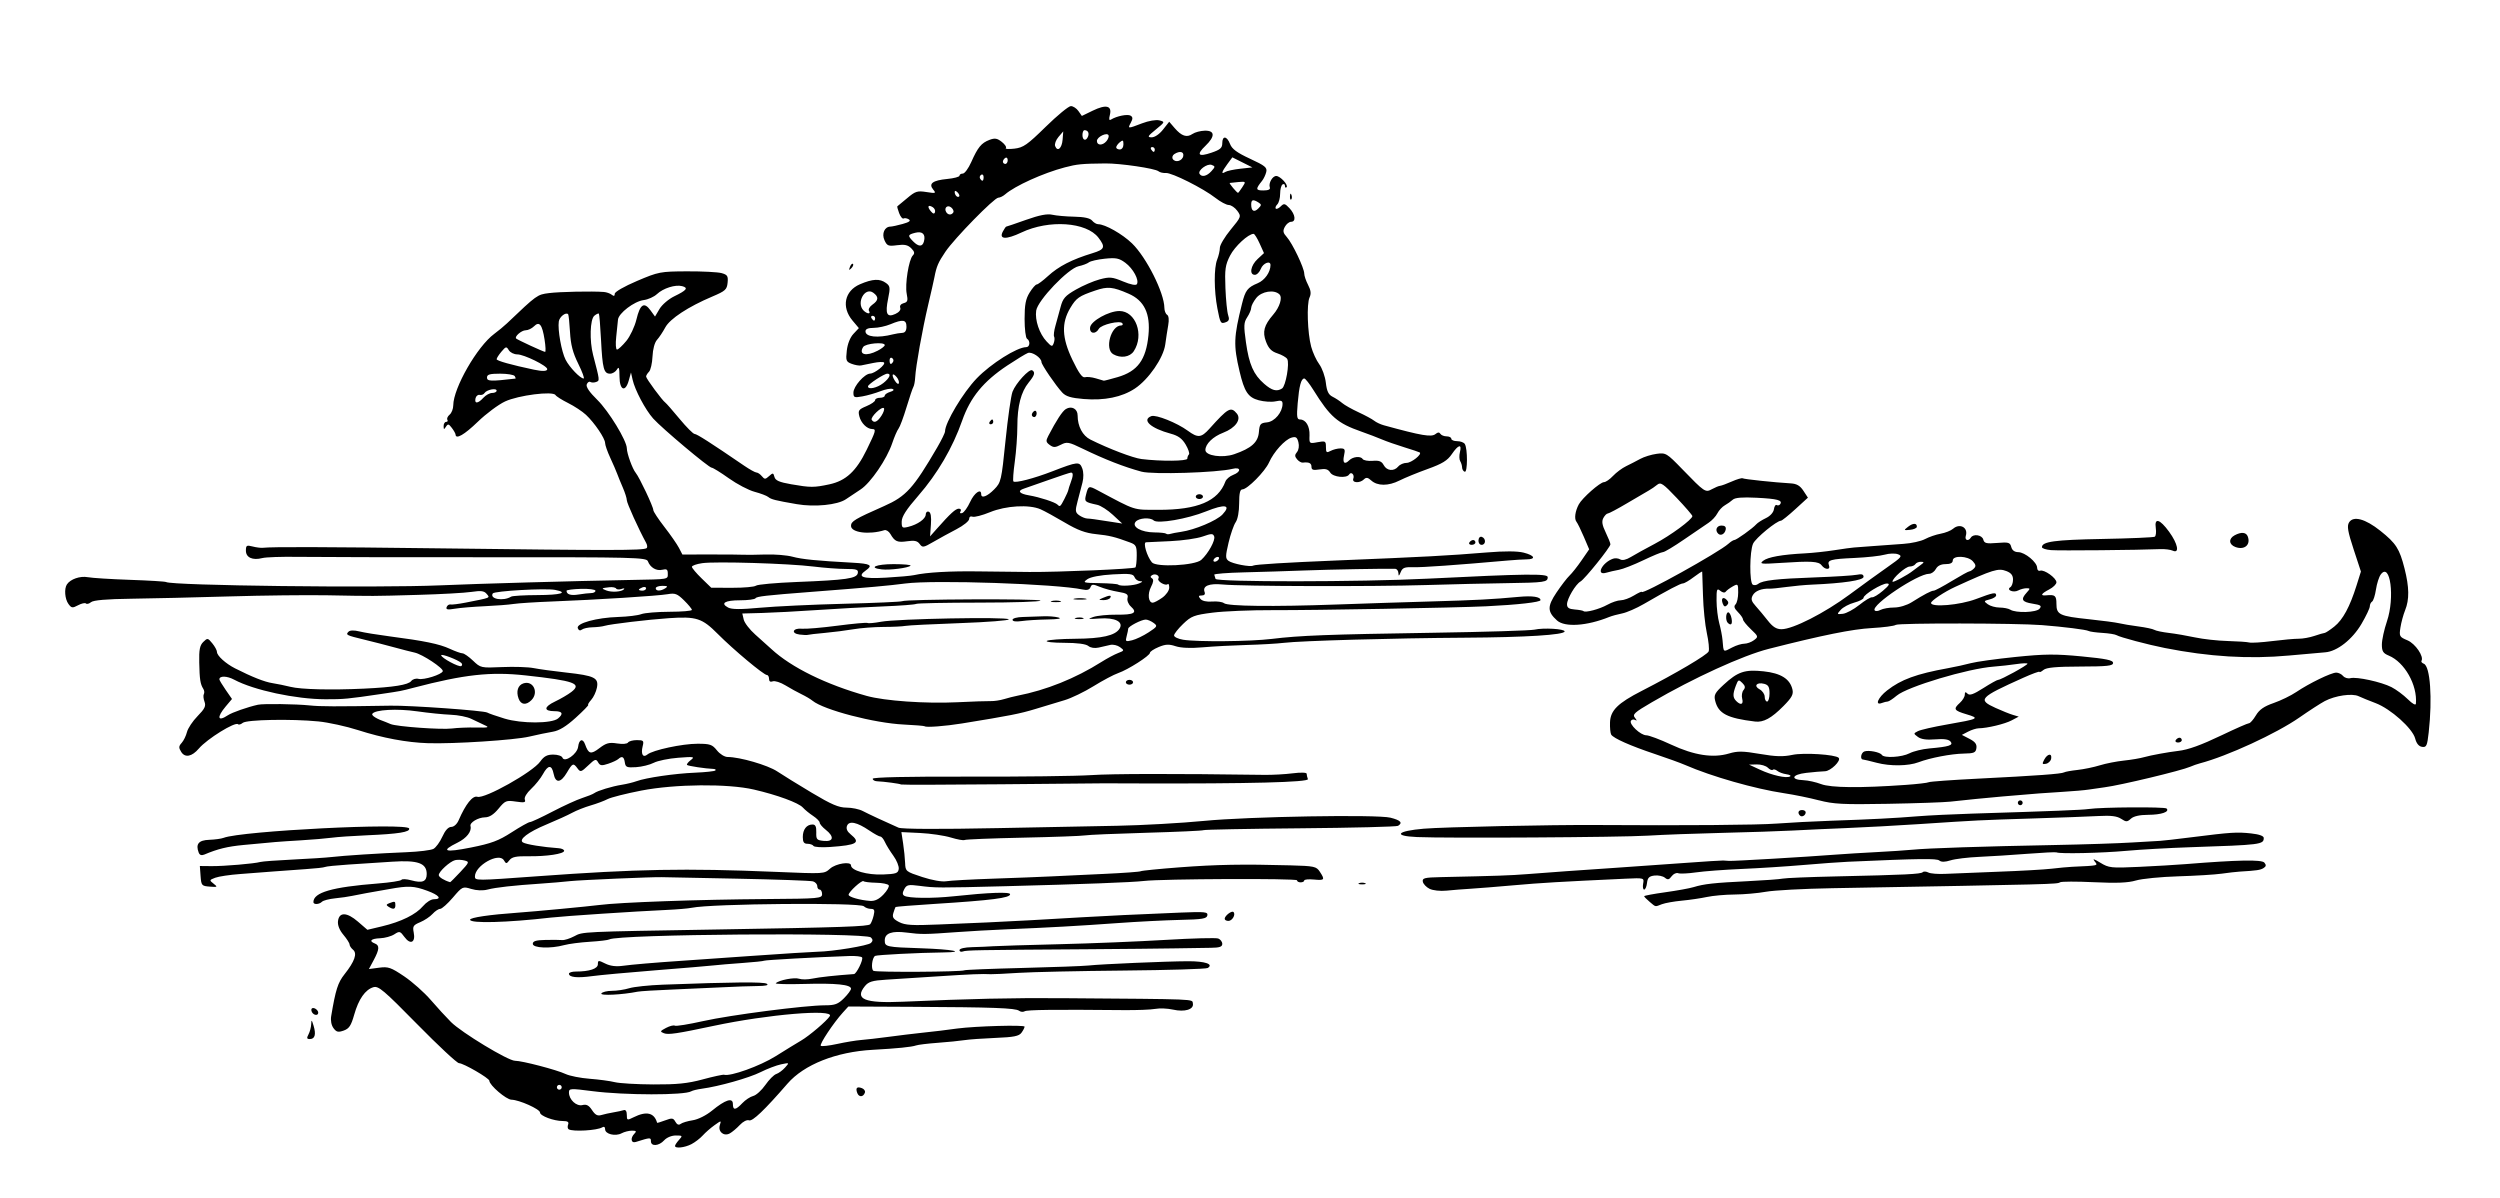 <?xml version="1.0" encoding="utf-8"?>

<svg xmlns="http://www.w3.org/2000/svg" version="1.1" viewBox="0 0 1037 497">











	<path d="m 280,475.329 c 0,-0.369 0.745,-1.494 1.655,-2.5 C 283.223,471.096 283.153,471 280.31,471 c -1.73,0 -3.766,0.847 -4.81,2 -2.18,2.409 -5.5,2.641 -5.5,0.383 0,-1.619 -0.192,-1.61 -6.25,0.299 -2.038,0.642 -2.397,-1.635 -0.55,-3.482 0.933,-0.933 0.697,-1.2 -1.066,-1.2 -1.246,0 -3.178,0.488 -4.293,1.085 -2.586,1.384 -6.841,0.349 -6.841,-1.663 0,-0.943 -0.465,-1.252 -1.2,-0.799 -2.103,1.3 -12.177,1.88 -13.921,0.802 -0.436,-0.269 -0.539,-1.15 -0.229,-1.958 C 236.063,465.394 235.467,465 233.428,465 229.688,465 224,462.871 224,461.47 c 0,-1.383 -8.617,-5.247 -11.846,-5.312 -2.171,-0.044 -9.128,-6.003 -9.174,-7.858 C 202.954,447.223 192.219,441 190.39,441 c -0.798,0 -8.576,-7.25 -17.285,-16.11 -13.973,-14.217 -16.114,-16.027 -18.219,-15.398 -3.393,1.013 -6.138,4.945 -7.968,11.415 -1.283,4.533 -2.107,5.78 -4.347,6.572 -2.289,0.809 -3.017,0.637 -4.233,-1 -0.881,-1.187 -1.266,-3.177 -0.964,-4.977 1.854,-11.029 2.765,-13.887 5.542,-17.394 4.216,-5.323 5.365,-8.628 3.53,-10.151 -0.795,-0.66 -1.446,-1.642 -1.446,-2.183 0,-0.541 -1.149,-2.349 -2.553,-4.017 -1.632,-1.94 -2.444,-3.976 -2.25,-5.644 0.45,-3.879 3.666,-3.805 8.288,0.19 l 3.914,3.383 6.051,-1.441 c 7.984,-1.902 14.103,-4.922 17.037,-8.408 1.312,-1.559 3.314,-2.834 4.449,-2.834 3.557,0 2.26,-1.691 -2.685,-3.502 -5.614,-2.055 -7.766,-2.154 -15.75,-0.725 -3.3,0.591 -7.575,1.346 -9.5,1.678 -1.925,0.332 -4.625,0.856 -6,1.164 -1.375,0.308 -4.517,0.76 -6.983,1.005 -2.466,0.245 -4.918,0.88 -5.45,1.412 -1.173,1.173 -3.567,1.279 -3.567,0.158 0,-4.01 7.715,-6.236 26.776,-7.728 5.097,-0.399 9.486,-1.079 9.754,-1.512 0.267,-0.433 2.098,-0.341 4.069,0.203 4.595,1.269 6.401,0.535 6.401,-2.6 0,-4.523 -3.614,-5.828 -14.217,-5.132 -5.106,0.335 -13.333,0.872 -18.283,1.193 -4.95,0.321 -9.308,0.773 -9.685,1.003 -0.377,0.231 -3.977,0.631 -8,0.891 -4.023,0.259 -10.015,0.695 -13.315,0.968 -3.3,0.273 -9.518,0.75 -13.818,1.06 -4.3,0.31 -8.979,1.005 -10.398,1.545 -2.489,0.946 -2.513,1.033 -0.682,2.467 1.77,1.386 1.662,1.468 -1.602,1.218 -3.337,-0.255 -3.514,-0.46 -3.802,-4.409 l -0.302,-4.141 4.802,0.048 c 5.179,0.052 17.858,-1.028 20.302,-1.729 0.825,-0.237 6.9,-0.688 13.5,-1.003 6.6,-0.315 13.8,-0.783 16,-1.04 5.22,-0.61 19.628,-1.536 31.21,-2.007 5.066,-0.206 10.047,-0.822 11.071,-1.37 1.023,-0.548 2.685,-2.823 3.692,-5.056 1.193,-2.647 2.482,-4.061 3.701,-4.061 1.084,0 2.371,-1.156 3.063,-2.75 2.929,-6.752 5.821,-10.367 7.792,-9.741 2.976,0.944 22.941,-10.253 26.039,-14.604 1.578,-2.216 2.862,-2.905 5.417,-2.905 1.842,0 3.553,0.562 3.802,1.25 0.826,2.277 6.168,-1.431 6.529,-4.532 0.358,-3.072 1.931,-3.603 2.87,-0.968 1.44,4.039 2.388,4.295 5.924,1.598 2.833,-2.161 4.073,-2.494 7.339,-1.972 2.259,0.361 4.193,0.202 4.549,-0.374 0.341,-0.551 1.992,-1.002 3.669,-1.002 2.768,0 2.99,0.235 2.41,2.546 -0.822,3.275 0.137,4.935 1.972,3.413 2.21,-1.834 14.459,-4.459 20.797,-4.457 5.177,0.001 6.097,0.316 8.038,2.75 1.231,1.544 3.184,2.748 4.456,2.748 5.021,0 16.655,3.381 20.535,5.967 2.269,1.513 8.748,5.514 14.398,8.891 8.088,4.835 11.139,6.141 14.346,6.141 2.24,0 5.268,0.627 6.727,1.394 2.416,1.269 9.279,4.467 14.851,6.92 1.393,0.613 16.575,0.68 41.5,0.182 21.617,-0.432 43.803,-0.867 49.303,-0.968 10.066,-0.183 26.731,-1.121 36,-2.025 18.514,-1.807 71.697,-2.723 77.25,-1.331 4.244,1.064 5.22,2.111 3.157,3.385 -0.601,0.371 -18.842,0.831 -40.535,1.021 -21.693,0.19 -39.764,0.539 -40.157,0.774 -0.393,0.236 -11.065,0.721 -23.715,1.08 -12.65,0.358 -24.125,0.851 -25.5,1.095 -1.375,0.244 -12.989,0.665 -25.808,0.935 -12.819,0.27 -23.655,0.706 -24.079,0.968 -0.424,0.262 -2.986,-0.199 -5.692,-1.024 -2.706,-0.825 -8.431,-1.671 -12.721,-1.879 l -7.8,-0.378 0.711,4.675 c 0.391,2.571 0.768,6.25 0.838,8.175 0.125,3.419 0.289,3.553 7.09,5.781 4.082,1.338 8.202,2.066 9.962,1.761 1.65,-0.286 10.425,-0.77 19.5,-1.076 9.075,-0.306 19.875,-0.727 24,-0.935 4.125,-0.208 14.017,-0.676 21.982,-1.039 7.965,-0.364 14.808,-0.863 15.207,-1.109 0.399,-0.246 7.607,-0.971 16.018,-1.609 15.429,-1.172 26.389,-1.369 46.006,-0.83 9.975,0.274 10.819,0.456 12.25,2.64 2.211,3.375 1.988,3.669 -2.463,3.245 -2.2,-0.21 -4,-0.032 -4,0.395 0,0.427 -0.675,0.776 -1.5,0.776 -0.825,0 -1.5,-0.383 -1.5,-0.85 0,-0.857 -56.056,-0.616 -63.5,0.272 -4.752,0.567 -25.203,1.341 -57.5,2.176 -27.843,0.719 -28.996,0.714 -35.652,-0.158 -4.557,-0.597 -5.279,-0.438 -6.253,1.382 -0.799,1.492 -0.8,2.243 -0.004,2.735 1.711,1.057 11.607,1.166 20.408,0.223 14.69,-1.573 23.5,-1.896 23.5,-0.862 0,1.549 -7.491,2.51 -31.393,4.027 -8.741,0.555 -15.998,1.132 -16.126,1.282 -0.128,0.15 -0.536,1.262 -0.908,2.471 -0.544,1.77 -0.082,2.505 2.371,3.773 2.506,1.296 5.396,1.475 16.301,1.009 7.29,-0.311 16.405,-0.698 20.255,-0.859 7.321,-0.306 26.686,-1.361 39.5,-2.151 8.417,-0.519 23.92,-1.254 40.816,-1.936 10.061,-0.406 11.281,-0.276 11,1.171 -0.265,1.367 -2.075,1.665 -11.316,1.868 -6.05,0.133 -17.75,0.73 -26,1.328 -16.014,1.16 -28.328,1.85 -46,2.579 -6.05,0.249 -15.275,0.767 -20.5,1.151 -13.308,0.977 -14.809,0.991 -20.931,0.197 -6.122,-0.794 -9.069,0.259 -9.069,3.239 0,2.676 0.545,2.793 15.303,3.282 12.544,0.415 18.821,1.594 9.114,1.711 -10.419,0.126 -27.716,1.008 -28.43,1.449 -1.266,0.782 -1.781,5.501 -0.674,6.185 1.082,0.669 36.628,0.462 37.731,-0.22 0.342,-0.212 11.16,-0.647 24.04,-0.969 12.879,-0.321 25.217,-0.777 27.417,-1.014 5.473,-0.589 32.356,-1.743 41.296,-1.774 7.117,-0.024 10.735,1.218 8.168,2.804 -0.665,0.411 -16.342,0.889 -34.837,1.062 -18.495,0.173 -38.127,0.603 -43.627,0.956 -5.5,0.353 -10.675,0.605 -11.5,0.558 -3.539,-0.198 -8.346,-0.003 -22,0.889 -7.975,0.521 -17.633,1.143 -21.462,1.382 -5.714,0.357 -7.29,0.84 -8.792,2.695 -4.384,5.415 -0.149,7.148 15.754,6.448 27.898,-1.229 45.664,-1.625 66,-1.47 57.211,0.435 53.943,0.302 54.311,2.212 0.475,2.467 -3.347,3.637 -8.265,2.53 -2.225,-0.501 -5.508,-0.637 -7.296,-0.302 -1.788,0.335 -7.638,0.566 -13,0.515 -28.934,-0.277 -40.201,-0.145 -41.212,0.479 -0.619,0.382 -1.667,0.284 -2.331,-0.218 -1.487,-1.125 -10.7,-1.462 -44.509,-1.629 L 351.895,417.5 349.623,420 c -3.881,4.271 -9.791,13.166 -9.164,13.792 0.328,0.328 3.396,-0.015 6.819,-0.763 3.422,-0.747 7.87,-1.483 9.884,-1.635 2.014,-0.152 7.189,-0.747 11.5,-1.323 4.311,-0.576 10.314,-1.307 13.339,-1.623 3.025,-0.317 6.625,-0.721 8,-0.899 1.375,-0.178 4.525,-0.588 7,-0.912 7.739,-1.013 28,-1.577 28,-0.78 0,0.418 -0.58,1.553 -1.289,2.523 -1.034,1.414 -3.16,1.838 -10.75,2.145 -5.204,0.21 -11.036,0.63 -12.961,0.933 -1.925,0.303 -6.875,0.798 -11,1.099 -4.125,0.301 -8.175,0.792 -9,1.09 -1.795,0.648 -7.818,1.256 -18,1.817 -15.174,0.836 -28.491,6.123 -35.352,14.035 -9.532,10.993 -14.527,15.761 -15.944,15.217 -0.861,-0.33 -2.489,0.493 -3.848,1.947 -1.296,1.386 -3.173,2.959 -4.17,3.497 -2.467,1.33 -4.948,-0.762 -4.094,-3.452 0.634,-1.999 0.623,-1.998 -2.227,0.033 -1.576,1.123 -3.764,3.037 -4.863,4.252 -1.099,1.216 -3.214,2.839 -4.7,3.608 C 283.981,476.061 280,476.486 280,475.329 Z m 7.338,-10.641 c 2.225,-0.342 5.587,-2.021 8,-3.996 5.567,-4.555 8.662,-5.541 8.662,-2.759 0,2.713 1.14,2.611 3.921,-0.348 1.248,-1.328 3.285,-2.67 4.526,-2.982 1.241,-0.311 3.5,-2.361 5.02,-4.554 1.52,-2.193 3.552,-4.238 4.517,-4.544 0.965,-0.306 2.6,-1.501 3.636,-2.656 1.882,-2.099 1.882,-2.099 -1.618,-1.368 -1.925,0.402 -5.75,1.858 -8.5,3.236 -4.813,2.411 -17.342,5.948 -24.389,6.885 -1.864,0.248 -3.836,0.727 -4.383,1.065 -2.748,1.699 -27.641,1.666 -40.978,-0.054 -9.206,-1.187 -9.75,-1.156 -9.75,0.553 0,2.969 3.099,5.847 5.616,5.215 1.658,-0.416 2.666,0.118 3.967,2.104 1.299,1.982 2.277,2.502 3.831,2.037 1.148,-0.344 3.437,-0.848 5.087,-1.121 1.65,-0.273 3.562,-0.686 4.25,-0.918 0.769,-0.259 1.25,0.499 1.25,1.971 0,2.288 0.123,2.331 2.809,0.991 5.347,-2.667 8.566,-1.913 9.757,2.287 0.036,0.128 1.531,-0.321 3.322,-0.997 2.864,-1.081 3.378,-1.012 4.265,0.573 0.665,1.189 1.406,1.49 2.178,0.885 0.643,-0.504 2.896,-1.182 5.007,-1.507 z M 233,451 c 0,-0.55 -0.45,-1 -1,-1 -0.55,0 -1,0.45 -1,1 0,0.55 0.45,1 1,1 0.55,0 1,-0.45 1,-1 z m 58.5,-3.272 c 4.4,-1.185 8.373,-2.046 8.83,-1.915 2.671,0.771 14.94,-3.64 21.399,-7.693 4.05,-2.541 8.806,-5.46 10.568,-6.486 3.425,-1.994 10.738,-8.228 11.916,-10.156 1.859,-3.045 -25.731,-0.725 -48.213,4.054 -15.188,3.228 -18.787,3.763 -20.592,3.058 -1.739,-0.679 -1.662,-0.874 0.866,-2.212 1.526,-0.807 3.166,-1.225 3.645,-0.928 0.479,0.296 5.756,-0.556 11.726,-1.895 11.329,-2.54 42.376,-6.555 50.692,-6.555 3.989,0 5.317,-0.502 7.739,-2.923 1.608,-1.608 2.923,-3.387 2.923,-3.955 0,-1.713 -6.25,-2.349 -19.411,-1.976 -6.869,0.195 -12.175,0.058 -11.789,-0.303 1.399,-1.312 7.751,-2.527 9.678,-1.851 1.087,0.381 3.562,0.353 5.499,-0.063 2.804,-0.602 9.691,-1.352 17.247,-1.879 1.053,-0.073 3.944,-5.969 3.377,-6.886 -0.264,-0.427 -2.645,-0.7 -5.291,-0.607 -13.908,0.493 -34.831,1.646 -35.317,1.947 -0.306,0.189 -4.368,0.615 -9.025,0.946 -4.657,0.331 -10.043,0.783 -11.968,1.005 -1.925,0.221 -12.725,1.132 -24,2.024 -11.275,0.892 -23.171,1.985 -26.435,2.429 C 239.379,405.75 236,405.388 236,403.883 236,403.398 237.294,403 238.875,403 c 5.621,0 9.125,-1.171 9.125,-3.048 0,-1.672 0.215,-1.691 3.062,-0.271 2.044,1.019 4.455,1.332 7.25,0.94 3.662,-0.514 13.406,-1.343 24.688,-2.1 1.925,-0.129 14.525,-1.01 28,-1.957 13.475,-0.947 26.075,-1.748 28,-1.779 6.412,-0.104 21.141,-2.525 22.278,-3.662 0.829,-0.829 0.822,-1.422 -0.028,-2.272 -2.143,-2.143 -105,-1.359 -108.538,0.828 -0.471,0.291 -4.086,0.725 -8.034,0.965 -3.948,0.24 -8.753,0.866 -10.678,1.391 -5.65,1.543 -13,1.241 -13,-0.533 0,-1.128 1.301,-1.529 5.25,-1.615 2.888,-0.063 6.013,-0.039 6.946,0.054 0.933,0.093 3.183,-0.618 5,-1.579 3.62,-1.915 2.286,-1.852 59.304,-2.811 52.025,-0.875 62.594,-1.237 63.446,-2.173 0.438,-0.481 1.088,-2.113 1.444,-3.625 0.526,-2.23 0.304,-2.75 -1.171,-2.75 -1,0 -2.303,-0.483 -2.893,-1.074 -1.643,-1.643 -63.149,-1.109 -71.411,0.62 -1.422,0.298 -6.147,0.702 -10.5,0.898 -12.668,0.571 -42.464,2.542 -47.915,3.17 -18.231,2.098 -33.47,2.501 -33.517,0.887 -0.026,-0.905 8.081,-2.096 20.017,-2.94 6.769,-0.479 28.947,-2.571 33.5,-3.161 8.666,-1.122 41.125,-2.276 69.75,-2.48 C 339.788,372.767 341,372.658 341,370.879 341,369.846 340.55,369 340,369 c -0.55,0 -1,-0.645 -1,-1.433 0,-0.788 -0.787,-1.676 -1.75,-1.972 -0.963,-0.297 -15.25,-0.804 -31.75,-1.127 -16.5,-0.323 -30.45,-0.603 -31,-0.621 -3.594,-0.122 -33.914,1.186 -38,1.639 -2.75,0.305 -8.15,0.765 -12,1.023 -11.537,0.772 -18.814,1.582 -22.228,2.475 -1.992,0.521 -4.603,0.422 -6.82,-0.258 -3.529,-1.083 -3.662,-1.021 -7.6,3.587 -2.204,2.579 -4.578,4.689 -5.275,4.689 -0.697,0 -2.115,0.937 -3.152,2.083 -1.037,1.145 -3.35,2.695 -5.141,3.443 -2.882,1.204 -3.189,1.698 -2.67,4.296 0.827,4.134 -1.39,5.206 -3.833,1.852 -1.791,-2.458 -2.067,-2.532 -4.212,-1.127 -1.262,0.827 -3.932,1.565 -5.932,1.641 -3.756,0.141 -4.764,1.166 -2.137,2.174 2.009,0.771 1.89,2.441 -0.491,6.883 l -1.991,3.715 4.241,-0.565 c 3.781,-0.504 4.909,-0.114 10.397,3.591 3.386,2.286 8.336,6.685 11,9.775 2.664,3.09 6.452,7.221 8.417,9.179 4.401,4.385 23.687,16.06 26.53,16.06 2.956,0 17.313,3.754 20.995,5.489 1.704,0.803 6.204,1.695 10,1.981 3.796,0.286 8.477,0.918 10.402,1.404 1.925,0.486 9.125,0.911 16,0.946 9.803,0.049 14.226,-0.402 20.5,-2.091 z M 249.443,412.092 c 0.371,-0.601 2.339,-1.092 4.372,-1.092 2.034,0 5.27,-0.488 7.191,-1.085 1.921,-0.597 8.218,-1.261 13.993,-1.476 29.39,-1.094 41.762,-1.202 43.064,-0.379 0.966,0.612 -0.363,0.924 -4.064,0.955 -3.025,0.025 -9.325,0.249 -14,0.498 -4.675,0.249 -14.125,0.674 -21,0.944 -6.875,0.27 -13.4,0.672 -14.5,0.892 -6.455,1.293 -15.678,1.747 -15.057,0.742 z M 366.471,371.03 c 1.511,-1.577 2.482,-3.297 2.158,-3.822 -0.324,-0.525 -2.683,-0.996 -5.242,-1.047 -2.559,-0.051 -4.899,-0.34 -5.2,-0.641 -0.625,-0.625 -6.186,4.444 -6.186,5.639 0,0.898 4.724,2.247 8.895,2.54 1.976,0.139 3.657,-0.666 5.576,-2.669 z M 190.904,361.75 c 3.788,-4.049 3.872,-4.277 1.786,-4.818 -1.204,-0.312 -2.965,-0.376 -3.912,-0.141 -2.164,0.537 -6.778,4.753 -6.778,6.193 0,0.843 2.157,2.194 4.714,2.952 0.118,0.035 2.003,-1.849 4.19,-4.187 z M 223,363.466 c 41.214,-2.999 61.401,-3.373 98.5,-1.825 20.671,0.862 20.287,0.885 22.828,-1.347 2.436,-2.139 8.672,-3.088 8.672,-1.319 0,2.099 6.723,4.018 13.202,3.768 5.482,-0.212 6.336,-0.508 6.59,-2.283 0.161,-1.122 -0.84,-3.597 -2.224,-5.5 -1.384,-1.903 -2.967,-4.473 -3.517,-5.71 -0.55,-1.238 -1.399,-2.25 -1.886,-2.25 -0.487,0 -2.535,-1.119 -4.551,-2.487 -5.14,-3.488 -8.419,-4.182 -9.271,-1.963 -0.45,1.174 0.047,2.347 1.491,3.516 4.327,3.504 2.736,4.48 -8.594,5.27 -3.444,0.24 -6.508,0.038 -6.809,-0.45 C 337.128,350.399 336.009,350 334.941,350 333.482,350 333,349.305 333,347.2 c 0,-3.149 1.594,-5.2 4.041,-5.2 1.204,0 1.617,0.866 1.55,3.25 -0.083,2.958 0.201,3.278 3.159,3.563 4.034,0.389 4.384,-1.776 0.75,-4.635 -1.375,-1.082 -2.5,-2.412 -2.5,-2.958 0,-0.545 -1.229,-1.796 -2.731,-2.78 -1.502,-0.984 -3.414,-2.548 -4.25,-3.475 -1.768,-1.962 -10.626,-5.215 -20.3,-7.454 -10.812,-2.503 -32.687,-2.306 -46.704,0.42 -6.317,1.228 -12.617,2.825 -14,3.549 -1.383,0.723 -4.54,1.903 -7.015,2.621 -2.475,0.718 -5.926,2.086 -7.668,3.04 -1.743,0.953 -6.529,3.133 -10.637,4.843 -7.647,3.183 -11.702,6.276 -9.783,7.462 1.314,0.812 8.325,1.945 14.839,2.398 1.238,0.086 2.25,0.567 2.25,1.069 0,1.276 -7.298,2.381 -14.915,2.259 -4.96,-0.08 -6.718,0.286 -7.751,1.613 -1.247,1.602 -1.403,1.604 -2.345,0.038 C 206.955,353.437 197,359.028 197,363.556 c 0,1.783 0.273,1.782 26,-0.089 z M 212.236,345.246 C 215.847,342.911 219.26,341 219.822,341 c 0.562,0 4.769,-1.956 9.35,-4.348 4.581,-2.391 10.128,-4.925 12.328,-5.63 2.2,-0.705 4.45,-1.615 5,-2.022 1.39,-1.028 7.315,-2.826 11.5,-3.49 1.925,-0.305 4.625,-0.964 6,-1.463 4.037,-1.466 15.892,-3.192 24.326,-3.541 4.304,-0.178 8.092,-0.59 8.417,-0.915 0.325,-0.325 -0.046,-0.614 -0.826,-0.642 -3.228,-0.116 -10.452,-1.201 -10.915,-1.64 -0.274,-0.26 0.401,-1.164 1.5,-2.008 1.837,-1.411 1.418,-1.491 -5.177,-0.983 -3.946,0.304 -8.51,1.243 -10.142,2.087 -1.632,0.844 -4.928,1.66 -7.325,1.814 -3.859,0.248 -4.395,0.023 -4.678,-1.97 -0.338,-2.382 -1.171,-2.804 -2.73,-1.386 -0.522,0.475 -2.405,1.349 -4.183,1.942 -2.719,0.907 -3.384,0.809 -4.181,-0.614 -0.847,-1.51 -1.287,-1.369 -4.091,1.308 -2.919,2.786 -3.234,2.875 -4.429,1.25 -1.754,-2.387 -2.065,-2.264 -4.433,1.75 -2.533,4.293 -4.685,4.489 -5.482,0.5 -0.771,-3.854 -2.302,-3.81 -4.447,0.13 -0.937,1.721 -3.135,4.466 -4.885,6.098 -1.886,1.759 -2.951,3.567 -2.617,4.438 0.464,1.208 -0.195,1.357 -3.701,0.834 -4,-0.597 -4.448,-0.414 -7.206,2.932 -2.011,2.439 -3.788,3.578 -5.618,3.6 -2.847,0.034 -6.409,2.169 -6.017,3.606 0.603,2.209 -1.607,5.041 -5.378,6.891 -7.21,3.537 -5.38,4.209 5.531,2.031 8.531,-1.703 11.514,-2.816 16.922,-6.314 z m 143.364,108.153 c -0.815,-2.125 -0.146,-2.823 1.94,-2.022 0.894,0.343 1.448,1.158 1.231,1.811 -0.638,1.914 -2.471,2.036 -3.171,0.211 z m -227.635,-24.333 c 0.569,-1.064 1.074,-2.976 1.121,-4.25 0.074,-1.991 0.214,-1.895 0.995,0.684 1.09,3.596 0.541,5.5 -1.585,5.5 -1.239,0 -1.35,-0.405 -0.531,-1.934 z m 1.494,-9.132 c -0.363,-0.587 -0.419,-1.307 -0.126,-1.6 0.716,-0.716 2.667,0.546 2.667,1.726 0,1.278 -1.726,1.193 -2.541,-0.126 z M 398,394.107 c 0,-0.653 2.152,-1.157 5.25,-1.229 2.888,-0.067 6.825,-0.238 8.75,-0.381 1.925,-0.143 14.3,-0.522 27.5,-0.843 13.2,-0.321 33.034,-1.128 44.076,-1.793 11.042,-0.665 20.829,-0.92 21.75,-0.567 0.921,0.353 1.674,1.354 1.674,2.223 0,1.212 -1.108,1.593 -4.75,1.632 -2.612,0.028 -9.475,0.135 -15.25,0.236 -5.775,0.102 -21.525,0.26 -35,0.352 -47.358,0.323 -51.172,0.39 -52.58,0.931 -0.781,0.3 -1.42,0.047 -1.42,-0.562 z m 110,-12.985 c 0,-1.261 2.935,-3.52 3.648,-2.808 C 512.672,379.338 511.143,382 509.531,382 508.689,382 508,381.605 508,381.122 Z m -346.834,-4.999 c -1.064,-0.674 -0.997,-0.975 0.332,-1.485 C 163.825,373.746 164,373.807 164,375.5 c 0,1.683 -0.863,1.873 -2.834,0.624 z M 684.25,374.056 c -1.238,-1.032 -2.25,-2.07 -2.25,-2.306 0,-0.236 3.938,-0.975 8.75,-1.642 4.812,-0.667 10.1,-1.626 11.75,-2.131 4.366,-1.335 8.516,-1.79 22.5,-2.468 6.875,-0.333 13.4,-0.814 14.5,-1.068 1.1,-0.254 11,-0.663 22,-0.908 28.84,-0.642 35.253,-0.954 36.052,-1.753 0.391,-0.391 1.439,-0.329 2.329,0.137 0.89,0.466 4.094,0.715 7.119,0.554 3.025,-0.162 12.925,-0.561 22,-0.888 9.075,-0.327 18.975,-0.889 22,-1.248 3.025,-0.359 6.85,-0.715 8.5,-0.791 11.204,-0.515 10.838,-0.427 9.372,-2.25 -1.002,-1.246 -0.364,-1.091 2.364,0.573 3.517,2.146 4.459,2.246 16,1.707 6.745,-0.315 15.413,-0.826 19.263,-1.136 21.848,-1.757 31.665,-1.944 32.763,-0.621 0.829,0.998 0.746,1.566 -0.327,2.244 -1.318,0.834 -2.78,1.051 -9.936,1.478 -1.375,0.082 -4.75,0.468 -7.5,0.858 -2.75,0.39 -10.85,0.884 -18,1.098 -7.15,0.214 -15.025,0.988 -17.5,1.722 -3.282,0.972 -8.017,1.166 -17.5,0.716 -7.15,-0.34 -13.45,-0.322 -14,0.039 -1.198,0.787 -1.605,0.797 -94.5,2.447 -11.825,0.21 -24.2,0.874 -27.5,1.476 -3.3,0.602 -9.15,1.117 -13,1.144 -3.85,0.027 -9.025,0.488 -11.5,1.025 -2.475,0.536 -7.134,1.221 -10.354,1.521 -3.22,0.3 -6.962,0.966 -8.315,1.481 -2.969,1.129 -2.379,1.246 -5.081,-1.008 z m -91.265,-5.377 c -1.357,-0.677 -2.617,-2.006 -2.799,-2.955 -0.29,-1.503 0.672,-1.747 7.491,-1.894 23.73,-0.513 28.521,-0.679 35.823,-1.244 11.895,-0.92 19.342,-1.452 36.5,-2.609 8.525,-0.575 21.8,-1.508 29.5,-2.074 7.7,-0.566 14.562,-1.001 15.25,-0.966 0.688,0.034 1.812,0.107 2.5,0.161 1.654,0.131 31.621,-1.633 44.25,-2.605 3.85,-0.296 11.5,-0.767 17,-1.046 5.5,-0.279 12.25,-0.73 15,-1.002 6.213,-0.614 29.021,-1.364 58.5,-1.923 12.375,-0.235 27,-0.714 32.5,-1.065 5.5,-0.351 10.675,-0.653 11.5,-0.671 0.825,-0.018 6.675,-0.686 13,-1.485 16.449,-2.077 18.882,-2.234 24.75,-1.597 3.356,0.364 5.25,1.04 5.25,1.873 0,2.737 -1.128,2.88 -30.5,3.855 -8.8,0.292 -20.725,0.965 -26.5,1.495 -10.041,0.922 -27.741,1.316 -28.933,0.644 -0.312,-0.176 -5.742,0.086 -12.067,0.582 -6.325,0.496 -15.325,1.068 -20,1.272 -4.675,0.204 -10.04,0.857 -11.922,1.452 -2.308,0.729 -3.818,0.753 -4.637,0.073 -1.101,-0.914 -7.937,-0.822 -37.941,0.509 -3.3,0.146 -11.625,0.752 -18.5,1.347 -6.875,0.594 -18.35,1.33 -25.5,1.636 -7.15,0.305 -15.7,0.947 -19,1.426 -3.3,0.479 -6.628,0.631 -7.395,0.339 -0.767,-0.293 -1.99,0.283 -2.719,1.279 -1.067,1.46 -1.609,1.574 -2.795,0.59 -0.809,-0.671 -2.736,-1.076 -4.281,-0.898 -2.224,0.255 -2.876,0.896 -3.127,3.072 -0.174,1.512 -0.707,2.75 -1.184,2.75 -0.477,0 -0.668,-1.097 -0.425,-2.437 0.442,-2.436 0.437,-2.437 -7.316,-2.077 -27.32,1.27 -35.089,1.727 -46.258,2.723 -6.875,0.613 -14.975,1.262 -18,1.443 -3.025,0.18 -7.536,0.537 -10.024,0.793 -2.546,0.262 -5.602,-0.073 -6.991,-0.765 z M 563.75,366.338 c 0.688,-0.277 1.812,-0.277 2.5,0 0.688,0.277 0.125,0.504 -1.25,0.504 -1.375,0 -1.938,-0.227 -1.25,-0.504 z M 82.424,353.662 c -1.361,-3.546 -0.042,-5.157 4.343,-5.307 2.333,-0.08 5.027,-0.448 5.987,-0.82 7.462,-2.885 76.138,-6.35 76.963,-3.882 0.494,1.479 -4.432,2.269 -17.635,2.831 -5.73,0.244 -12.255,0.695 -14.5,1.004 -2.245,0.308 -8.132,0.804 -13.082,1.101 -9.15,0.55 -10.273,0.641 -23.5,1.909 -6.7,0.642 -10.694,1.619 -16.242,3.971 -1.157,0.49 -1.941,0.219 -2.335,-0.807 z m 505.259,-6.459 c -10.02,-0.437 -8.284,-2.511 2.897,-3.461 8.115,-0.69 53.103,-1.654 71.421,-1.53 36.782,0.248 67.108,0.006 75,-0.597 5.225,-0.399 15.35,-0.927 22.5,-1.173 17.034,-0.585 26.235,-1.059 36,-1.854 4.4,-0.358 14.525,-0.854 22.5,-1.101 33.881,-1.051 45.663,-1.517 48.306,-1.908 5.314,-0.786 31.644,-0.962 32.389,-0.216 1.385,1.385 -2.163,2.607 -7.617,2.622 -3.517,0.01 -6.034,0.57 -7.165,1.594 -1.57,1.421 -1.978,1.426 -4.079,0.05 -1.705,-1.117 -4.221,-1.426 -9.335,-1.146 -3.85,0.21 -16.225,0.67 -27.5,1.022 -22.111,0.69 -22.391,0.704 -47,2.334 -9.075,0.601 -22.575,1.337 -30,1.636 -7.425,0.298 -17.55,0.763 -22.5,1.032 -4.95,0.269 -18,0.702 -29,0.962 -11,0.26 -24.95,0.781 -31,1.157 -11.123,0.691 -83.24,1.127 -95.818,0.578 z m 158.957,-8.897 C 745.513,337.18 745.954,336 747.5,336 c 0.825,0 1.5,0.423 1.5,0.941 0,1.261 -1.562,2.164 -2.361,1.365 z M 754.5,331.981 c -3.85,-1.012 -10.375,-2.343 -14.5,-2.958 -12.03,-1.794 -30.048,-6.938 -40.998,-11.705 -1.924,-0.838 -7.549,-2.879 -12.5,-4.536 -10.224,-3.422 -17.226,-6.527 -18.172,-8.058 -0.355,-0.574 -0.577,-2.884 -0.494,-5.134 0.181,-4.914 3.225,-7.922 13.165,-13.012 14.165,-7.254 27.206,-14.952 27.756,-16.384 0.319,-0.83 -0.024,-4.251 -0.76,-7.602 -0.737,-3.351 -1.455,-10.367 -1.595,-15.592 -0.141,-5.225 -0.288,-9.666 -0.328,-9.869 -0.04,-0.203 -1.617,0.81 -3.506,2.25 -1.888,1.44 -3.897,2.619 -4.465,2.619 -1.045,0 -6.015,2.613 -16.221,8.527 -3.09,1.791 -7.14,3.556 -9,3.923 -1.86,0.367 -4.281,1.03 -5.381,1.475 -9.255,3.742 -18.422,4.356 -21.649,1.449 -4.039,-3.638 -4.08,-5.832 -0.219,-11.583 1.954,-2.91 4.384,-6.071 5.401,-7.025 1.017,-0.954 3.268,-3.796 5.002,-6.317 l 3.153,-4.583 -2.209,-5.183 c -1.215,-2.851 -2.597,-5.666 -3.071,-6.257 -0.973,-1.212 -0.548,-4.362 0.969,-7.197 C 656.305,206.561 663.735,200 665.329,200 c 0.728,0 2.414,-1.164 3.747,-2.587 1.333,-1.423 3.774,-3.239 5.424,-4.036 1.65,-0.797 4.29,-2.157 5.868,-3.024 1.577,-0.866 4.643,-1.813 6.813,-2.104 3.806,-0.511 4.18,-0.287 10.632,6.372 9.322,9.62 9.572,9.786 12.373,8.245 1.273,-0.7 2.764,-1.308 3.314,-1.351 0.55,-0.043 2.735,-0.848 4.856,-1.79 2.121,-0.942 4.146,-1.537 4.5,-1.324 0.629,0.38 13.353,1.722 19.977,2.108 2.442,0.142 3.835,0.959 5.211,3.057 l 1.878,2.863 -5.211,4.769 c -2.866,2.623 -5.548,4.776 -5.959,4.785 -1.817,0.037 -10.514,7.196 -11.577,9.53 -1.455,3.194 -1.555,16.132 -0.131,17.012 0.574,0.355 1.587,0.207 2.25,-0.328 1.807,-1.458 7.659,-2.124 23.706,-2.7 7.975,-0.286 15.738,-0.776 17.25,-1.089 1.987,-0.411 2.75,-0.171 2.75,0.867 0,1.425 -8.357,2.681 -21.5,3.232 -2.75,0.115 -7.475,0.552 -10.5,0.97 -3.025,0.418 -6.175,0.735 -7,0.704 -3.316,-0.124 -5.996,0.94 -6.976,2.771 -0.817,1.527 -0.561,2.453 1.221,4.421 1.24,1.369 3.511,4.095 5.047,6.057 2.051,2.62 3.559,3.567 5.677,3.567 4.701,0 17.843,-6.691 28.187,-14.35 5.311,-3.933 12.494,-9.13 15.961,-11.55 5.697,-3.976 6.097,-4.477 4.151,-5.197 -1.185,-0.438 -3.642,-0.364 -5.461,0.164 -1.819,0.529 -7.46,1.147 -12.537,1.375 -10.041,0.45 -11.473,0.867 -10.62,3.089 0.736,1.918 -1.608,1.901 -3.04,-0.023 -1.253,-1.682 -4.223,-1.856 -17.11,-1.002 -8.02,0.532 -8.801,0.437 -7.173,-0.872 1.941,-1.56 7.809,-2.61 17.343,-3.102 3.206,-0.165 8.755,-0.761 12.33,-1.323 3.575,-0.562 7.175,-1.058 8,-1.103 0.825,-0.044 4.425,-0.314 8,-0.6 3.575,-0.285 9.2,-0.693 12.5,-0.907 3.3,-0.213 7.35,-1.109 9,-1.99 1.65,-0.881 4.575,-1.886 6.5,-2.233 1.925,-0.348 4.231,-1.269 5.125,-2.047 2.816,-2.453 6.349,-0.502 5.285,2.918 -0.578,1.857 1.046,2.439 2.09,0.75 1.045,-1.69 4.658,-1.112 5.165,0.826 0.406,1.552 1.271,1.761 5.761,1.388 4.724,-0.392 5.341,-0.215 5.835,1.674 0.36,1.377 1.368,2.123 2.896,2.143 2.808,0.038 7.844,4.213 7.844,6.504 0,0.897 0.562,1.433 1.25,1.191 1.667,-0.588 6.75,3.039 6.75,4.816 0,0.773 -1.35,2.104 -3,2.958 -3.369,1.742 -3.865,2.714 -1.25,2.448 3.683,-0.375 4.25,0.095 4.25,3.517 0,4.513 1.243,5.102 13.502,6.394 5.499,0.579 11.123,1.328 12.498,1.663 1.375,0.335 4.975,0.934 8.001,1.331 3.026,0.397 6.007,1.034 6.625,1.416 0.618,0.382 3.318,0.951 5.999,1.265 2.681,0.314 7.575,1.153 10.875,1.865 3.3,0.712 9.375,1.385 13.5,1.494 4.125,0.109 8.175,0.387 9,0.617 0.825,0.23 5.1,-0.033 9.5,-0.585 4.4,-0.552 9.35,-0.992 11,-0.978 1.65,0.014 4.575,-0.512 6.5,-1.168 1.925,-0.657 3.838,-1.213 4.25,-1.237 0.413,-0.024 2.222,-1.217 4.021,-2.652 3.553,-2.835 6.438,-8.176 9.236,-17.1 l 1.791,-5.71 -3.032,-9.241 c -2.413,-7.356 -2.801,-9.623 -1.899,-11.113 1.741,-2.877 6.713,-1.554 12.996,3.458 6.52,5.202 7.936,7.41 10.029,15.648 1.968,7.745 2.039,12.861 0.242,17.297 -0.751,1.855 -1.628,5.092 -1.949,7.195 -0.553,3.63 -0.406,3.896 2.931,5.291 3.255,1.36 6.909,6.728 5.8,8.522 -0.223,0.36 0.211,0.891 0.963,1.18 2.665,1.023 3.615,14.319 2.036,28.485 -0.624,5.598 -0.931,6.267 -2.75,6 -1.342,-0.197 -2.327,-1.386 -2.86,-3.454 -1.082,-4.2 -10.183,-12.341 -16.417,-14.686 -2.689,-1.012 -5.865,-2.306 -7.058,-2.876 -2.673,-1.277 -9.703,-0.26 -14.014,2.026 -1.751,0.929 -6.478,3.987 -10.506,6.796 -9.559,6.666 -29.984,16.079 -41.311,19.037 -1.1,0.287 -2.9,0.92 -4,1.407 -3.618,1.6 -29.005,7.695 -35.5,8.522 -1.925,0.245 -4.85,0.667 -6.5,0.936 -1.65,0.27 -6.6,0.702 -11,0.961 -7.17,0.422 -10.542,0.681 -25,1.922 -5.862,0.503 -16.342,1.545 -21.5,2.138 -2.475,0.284 -14.175,0.691 -26,0.903 -18.508,0.333 -22.474,0.13 -28.5,-1.453 z m 35.883,-6.396 c 4.886,-0.347 9.244,-0.854 9.685,-1.127 0.441,-0.273 9.719,-0.941 20.617,-1.486 24.199,-1.21 34.49,-1.962 35.514,-2.595 0.428,-0.264 2.921,-0.715 5.54,-1.001 2.619,-0.286 6.786,-1.149 9.261,-1.917 2.475,-0.769 6.975,-1.654 10,-1.968 3.025,-0.314 6.85,-0.966 8.5,-1.45 2.496,-0.731 10.043,-2.111 14,-2.56 4.182,-0.474 9.422,-2.366 18.231,-6.583 5.627,-2.694 10.645,-4.897 11.151,-4.897 0.506,0 1.791,-1.462 2.856,-3.25 1.428,-2.397 3.357,-3.743 7.349,-5.127 2.977,-1.033 7.213,-3.092 9.413,-4.577 C 957.844,283.438 966.987,279 969.074,279 c 0.925,0 2.203,0.629 2.84,1.397 0.638,0.768 1.999,1.177 3.025,0.909 2.593,-0.678 12.845,1.558 17.061,3.722 1.925,0.988 4.963,3.239 6.75,5.003 1.997,1.97 3.296,2.679 3.369,1.838 0.668,-7.715 -4.692,-17.207 -11.25,-19.923 C 988.504,270.966 988,270.159 988,267.347 c 0,-1.876 0.948,-6.209 2.106,-9.629 3.345,-9.874 1.377,-24.763 -2.567,-19.423 -0.729,0.987 -1.625,3.789 -1.99,6.227 -0.365,2.437 -1.089,4.694 -1.607,5.014 C 983.424,249.856 983,250.742 983,251.505 c 0,0.763 -1.553,4.037 -3.451,7.276 -3.798,6.48 -10.108,11.429 -15.047,11.801 -1.651,0.124 -8.402,0.724 -15.002,1.332 -16.544,1.525 -33.145,0.522 -51.5,-3.113 -7.114,-1.409 -18.67,-4.48 -20.04,-5.327 -0.587,-0.363 -3.251,-0.791 -5.92,-0.95 -2.669,-0.16 -5.232,-0.517 -5.696,-0.794 -0.906,-0.54 -10.387,-1.732 -19.344,-2.432 -10.708,-0.837 -59.517,-0.914 -60.623,-0.096 -0.617,0.457 -5.117,1.051 -10,1.322 -8.015,0.444 -20.415,2.947 -42.668,8.612 -10.827,2.756 -31.169,12.049 -48.52,22.166 -7.312,4.264 -8.153,5.04 -7,6.463 0.823,1.016 0.871,1.354 0.13,0.909 -0.649,-0.39 -1.461,-0.255 -1.804,0.3 -0.88,1.424 3.993,6.025 6.38,6.025 1.092,0 5.725,1.741 10.295,3.869 9.564,4.453 17.392,5.656 23.996,3.688 3.583,-1.068 5.752,-1.039 12.813,0.174 6.53,1.121 9.659,1.212 13.5,0.39 4.654,-0.995 17.797,-0.157 19.178,1.224 1.143,1.143 -3.304,5.508 -5.678,5.573 -1.375,0.038 -4.885,0.342 -7.8,0.675 -5.939,0.68 -6.727,2.824 -1.115,3.035 1.878,0.07 5.166,0.799 7.305,1.619 4.039,1.548 16.299,1.666 34.993,0.338 z M 778.5,316.412 c -2.75,-0.728 -5.338,-1.344 -5.75,-1.368 -1.283,-0.075 -0.822,-2.803 0.563,-3.334 1.716,-0.659 6.564,0.282 7.26,1.409 0.884,1.43 8.283,1.006 11.503,-0.659 1.638,-0.847 5.328,-1.749 8.2,-2.004 8.298,-0.738 10.081,-1.319 8.795,-2.868 -0.756,-0.91 -2.755,-1.194 -6.338,-0.899 -3.552,0.293 -5.855,-0.028 -7.165,-0.997 -1.907,-1.411 -1.907,-1.44 0,-2.417 1.062,-0.544 6.43,-1.774 11.93,-2.734 13.367,-2.332 13.841,-2.576 8.25,-4.242 -5.296,-1.578 -5.642,-2.182 -2.75,-4.799 1.1,-0.995 2,-2.505 2,-3.355 0,-1.157 0.286,-1.259 1.141,-0.404 0.854,0.854 2.491,0.277 6.519,-2.3 C 825.618,283.548 828.4,282 828.842,282 830.004,282 841,275.951 841,275.311 c 0,-0.296 -2.072,-0.228 -4.605,0.152 -2.533,0.38 -6.774,0.852 -9.426,1.049 -10.685,0.796 -35.785,8.313 -40.223,12.047 -1.595,1.342 -3.279,2.44 -3.742,2.44 -0.463,0 -1.553,0.273 -2.423,0.607 -3.036,1.165 -1.614,-2.247 2.168,-5.202 5.827,-4.553 12.141,-6.863 25.25,-9.239 3.025,-0.548 7.3,-1.487 9.5,-2.086 2.2,-0.599 10.525,-1.757 18.5,-2.573 12.166,-1.245 16.593,-1.282 27.5,-0.234 10.175,0.978 13,1.567 13,2.713 0,1.211 -2.346,1.469 -13.607,1.498 -9.976,0.026 -14.046,0.399 -15.25,1.398 -0.903,0.75 -1.643,1.107 -1.643,0.793 0,-0.313 -3.038,0.796 -6.75,2.466 -18.27,8.217 -19.05,9.067 -11.479,12.51 2.601,1.183 5.824,2.477 7.163,2.876 l 2.434,0.725 -2.934,1.556 c -2.833,1.502 -10.073,3.244 -13.689,3.293 -0.965,0.013 -2.929,0.633 -4.364,1.377 l -2.609,1.354 3.176,1.642 c 2.337,1.209 3.094,2.221 2.864,3.835 -0.272,1.908 -0.96,2.204 -5.312,2.281 -5.154,0.091 -13.936,1.778 -18.723,3.597 -4.189,1.591 -11.747,1.691 -17.277,0.226 z m 69.452,-1.323 c 1.354,-2.529 3.326,-2.771 2.86,-0.351 -0.184,0.956 -1.154,1.896 -2.156,2.089 -1.56,0.3 -1.661,0.051 -0.703,-1.739 z M 902.5,307 c 0.34,-0.55 1.041,-1 1.559,-1 0.518,0 0.941,0.45 0.941,1 0,0.55 -0.702,1 -1.559,1 -0.857,0 -1.281,-0.45 -0.941,-1 z M 728,299.3 c -11.561,-1.4 -15.22,-3.301 -16.541,-8.594 -0.602,-2.411 -0.125,-3.322 3.486,-6.655 5.902,-5.449 8.788,-6.42 16.589,-5.585 7.185,0.769 10.95,3.139 11.977,7.539 0.47,2.014 -0.257,3.357 -3.712,6.85 -5.005,5.061 -8.311,6.867 -11.797,6.445 z m -5.342,-9.498 c -0.316,-1.209 -0.07,-2.806 0.547,-3.55 0.849,-1.023 0.727,-1.748 -0.501,-2.975 -1.497,-1.497 -1.704,-1.411 -2.664,1.115 -1.348,3.544 -1.313,4.936 0.159,6.408 1.891,1.891 3.087,1.405 2.458,-0.998 z M 734,287.617 c 0,-2.66 -0.477,-3.508 -2.233,-3.967 -3.085,-0.807 -4.48,0.899 -1.875,2.293 1.159,0.62 2.107,2.012 2.107,3.093 0,1.081 0.45,1.965 1,1.965 0.55,0 1,-1.523 1,-3.383 z m 7,33.539 c -1.375,-0.191 -3.073,-0.818 -3.774,-1.394 -0.701,-0.576 -1.542,-0.779 -1.869,-0.452 -0.327,0.327 -1.248,-0.059 -2.047,-0.858 -0.799,-0.799 -2.883,-1.414 -4.631,-1.368 l -3.179,0.084 4.5,2.09 c 5.051,2.346 10.991,3.685 12.5,2.818 0.55,-0.316 -0.125,-0.731 -1.5,-0.921 z m -22.364,-52.649 c 1.575,-0.822 3.791,-1.497 4.923,-1.5 1.132,-0.003 2.932,-0.664 4,-1.468 1.883,-1.418 1.843,-1.555 -1.309,-4.551 -1.788,-1.699 -3.25,-3.516 -3.25,-4.038 0,-0.522 -0.945,-1.894 -2.1,-3.049 -1.527,-1.527 -1.8,-2.4 -1,-3.2 0.605,-0.605 1.1,-2.814 1.1,-4.908 0,-3.656 -0.09,-3.758 -2.25,-2.55 -1.238,0.692 -2.553,1.68 -2.924,2.194 -0.398,0.553 -1.318,0.401 -2.25,-0.372 -1.402,-1.164 -1.574,-0.715 -1.552,4.064 0.013,2.955 0.518,7.172 1.121,9.372 0.603,2.2 1.215,5.35 1.358,7 0.466,5.355 0.116,5.101 4.133,3.006 z m -1.969,-10.173 C 715.687,257.353 715.854,254 716.883,254 c 0.486,0 1.098,1.125 1.361,2.5 0.463,2.422 -0.209,3.202 -1.578,1.833 z m -2.057,-7.909 c -0.845,-2.203 0.083,-3.132 1.607,-1.607 0.839,0.839 0.872,1.494 0.116,2.251 -0.756,0.756 -1.258,0.569 -1.724,-0.643 z m 56.639,0.497 c 2.333,-1.875 4.713,-3.301 5.289,-3.169 0.576,0.132 2.603,-1.09 4.505,-2.715 2.6,-2.223 3.019,-2.966 1.688,-2.996 C 780.606,241.992 773,246.63 773,247.974 c 0,0.522 -1.729,1.414 -3.841,1.983 -2.113,0.569 -4.634,1.91 -5.603,2.981 -1.705,1.884 -1.678,1.938 0.844,1.669 1.433,-0.153 4.515,-1.812 6.849,-3.687 z m -104.468,-0.088 c 1.804,-1.008 4.279,-1.834 5.5,-1.836 1.221,-0.002 3.682,-0.895 5.47,-1.985 1.788,-1.09 3.25,-1.763 3.25,-1.496 0,1.378 32.016,-16.41 35.96,-19.979 0.933,-0.845 2.029,-1.536 2.435,-1.536 0.862,0 7.643,-4.86 9.105,-6.526 0.55,-0.627 2.35,-1.782 4,-2.566 1.779,-0.846 3.131,-2.344 3.321,-3.682 0.177,-1.24 0.708,-2.016 1.181,-1.724 0.473,0.292 1.123,0.105 1.445,-0.416 0.998,-1.615 -1.132,-2.181 -9.885,-2.626 -5.842,-0.297 -8.865,-0.048 -9.798,0.806 -0.742,0.679 -2.229,1.729 -3.306,2.333 -1.077,0.604 -2.471,2.11 -3.099,3.348 -0.627,1.237 -2.269,2.993 -3.648,3.902 -1.379,0.909 -5.937,4.015 -10.128,6.902 -4.192,2.888 -8.128,5.25 -8.747,5.25 -0.619,0 -4.323,1.534 -8.231,3.408 -3.908,1.875 -8.455,3.652 -10.105,3.949 -1.65,0.298 -4.013,0.841 -5.25,1.208 -4.447,1.319 -1.75,-4.207 2.841,-5.821 0.875,-0.308 2.212,-0.176 2.97,0.293 0.871,0.538 2.497,0.172 4.409,-0.993 1.666,-1.015 6.103,-3.464 9.859,-5.443 C 692.952,222.113 702,215.46 702,214.079 c 0,-0.374 -2.916,-3.758 -6.479,-7.519 -5.685,-6.002 -6.679,-6.674 -8.107,-5.489 -0.895,0.743 -2.465,1.818 -3.489,2.39 -1.024,0.571 -5.085,2.952 -9.026,5.289 -3.94,2.337 -7.539,4.25 -7.997,4.25 -0.458,0 -1.284,0.844 -1.837,1.876 -0.744,1.391 -0.495,2.931 0.965,5.952 1.083,2.241 1.969,4.467 1.969,4.945 0,1.209 -10.637,14.444 -12.403,15.432 -2.031,1.136 -5.597,7.157 -5.597,9.45 0,1.441 0.796,1.98 3.198,2.163 1.759,0.134 3.387,0.433 3.618,0.664 0.769,0.769 6.639,-0.792 9.965,-2.65 z M 712.688,221.354 C 711.272,219.939 712.073,218 714.073,218 c 1.398,0 1.968,0.543 1.75,1.667 -0.357,1.84 -2.064,2.759 -3.136,1.687 z m 72.997,30.642 c 2.203,-0.002 5.295,-0.936 7.316,-2.208 5.101,-3.212 8.106,-4.788 9.132,-4.788 0.497,0 3.867,-1.8 7.488,-4 3.621,-2.2 6.898,-4 7.282,-4 0.384,0 1.232,-0.534 1.884,-1.186 0.915,-0.915 0.811,-1.601 -0.455,-3 C 816.271,230.537 810,230.301 810,232.5 c 0,0.996 -0.996,1.5 -2.965,1.5 -1.941,0 -3.334,0.69 -4.035,2 -0.589,1.1 -1.842,2.002 -2.785,2.004 -4.76,0.012 -24.011,12.898 -22.623,15.144 0.291,0.472 1.373,0.406 2.403,-0.145 1.03,-0.551 3.591,-1.004 5.689,-1.006 z m 60.31,0.511 c 1.011,-1.218 0.544,-1.558 -2.894,-2.107 -4.45,-0.712 -5.003,-1.744 -2.444,-4.571 1.542,-1.704 1.538,-1.829 -0.066,-1.829 -0.946,0 -2.503,0.419 -3.459,0.93 -1.983,1.061 -5.062,-0.236 -3.237,-1.364 0.609,-0.376 1.107,-1.794 1.107,-3.15 0,-1.765 -0.782,-2.769 -2.75,-3.531 -3.386,-1.312 -5.431,-0.682 -21.25,6.551 -4.432,2.026 -10,5.736 -10,6.663 0,1.932 11.945,0.905 18.596,-1.599 7.347,-2.766 8.404,-2.956 8.404,-1.519 0,0.54 -1.196,1.281 -2.658,1.648 -2.506,0.629 -2.552,0.744 -0.809,2.019 1.017,0.744 3.225,1.359 4.908,1.367 1.682,0.008 3.667,0.401 4.41,0.872 2.331,1.477 10.822,1.212 12.143,-0.38 z M 793.5,236.741 c 0.55,-0.445 1.9,-1.455 3,-2.244 1.716,-1.23 1.76,-1.439 0.309,-1.466 -0.93,-0.018 -1.969,0.418 -2.309,0.968 -0.34,0.55 -1.407,1 -2.372,1 -1.646,0 -7.128,4.823 -7.128,6.271 0,0.617 6.27,-2.724 8.5,-4.53 z M 837,333 c 0,-0.55 0.45,-1 1,-1 0.55,0 1,0.45 1,1 0,0.55 -0.45,1 -1,1 -0.55,0 -1,-0.45 -1,-1 z m -463.26,-7.594 c -0.321,-0.321 -6.995,-1.213 -9.99,-1.335 -0.963,-0.039 -1.75,-0.513 -1.75,-1.052 0,-0.626 14.363,-0.943 39.75,-0.875 21.863,0.058 44.7,-0.221 50.75,-0.62 9.073,-0.598 34.03,-0.636 72,-0.107 3.3,0.046 8.588,-0.247 11.75,-0.65 3.291,-0.42 5.75,-0.348 5.75,0.168 0,0.496 0.23,1.501 0.51,2.234 0.499,1.303 -24.462,1.944 -70.01,1.799 -7.15,-0.023 -13.675,-0.043 -14.5,-0.045 -0.825,-0.002 -20.052,0.175 -42.727,0.393 -22.675,0.218 -41.365,0.259 -41.533,0.09 z M 75.168,311.897 c -1.091,-1.746 -1.06,-2.359 0.186,-3.743 0.82,-0.91 1.81,-2.934 2.2,-4.499 0.391,-1.564 2.371,-4.539 4.402,-6.611 3,-3.06 3.537,-4.184 2.866,-5.998 -0.454,-1.228 -0.573,-2.64 -0.265,-3.139 0.309,-0.499 0.21,-1.47 -0.22,-2.158 -1.26,-2.017 -1.545,-3.86 -1.695,-10.964 -0.112,-5.291 0.243,-7.093 1.673,-8.5 1.743,-1.716 1.89,-1.693 3.75,0.575 C 89.129,268.159 90,269.768 90,270.436 c 0,1.547 3.626,4.832 7.5,6.795 7.105,3.6 12.231,5.628 15.5,6.131 1.925,0.297 5.3,0.99 7.5,1.54 4.314,1.08 16.885,1.385 30.5,0.741 12.286,-0.581 18.35,-1.557 19.575,-3.15 0.591,-0.769 1.941,-1.176 3,-0.903 2.195,0.565 9.671,-1.785 10.091,-3.172 0.364,-1.2 -8.442,-7.03 -11.666,-7.724 -1.375,-0.296 -5.2,-1.278 -8.5,-2.182 -3.3,-0.904 -8.925,-2.349 -12.5,-3.212 -7.372,-1.78 -7.734,-1.966 -6.403,-3.297 0.588,-0.588 2.315,-0.626 4.433,-0.097 1.908,0.477 7.52,1.395 12.47,2.04 14.586,1.901 20.75,3.172 25.066,5.171 2.236,1.035 4.603,1.883 5.259,1.883 0.656,0 2.629,1.372 4.384,3.049 3.15,3.01 3.304,3.044 12.106,2.655 4.903,-0.216 10.776,-0.025 13.051,0.424 2.274,0.45 8.327,1.28 13.449,1.844 11.809,1.301 13.604,2.186 12.78,6.304 -0.34,1.701 -1.401,3.956 -2.357,5.013 -0.956,1.056 -1.513,2.001 -1.238,2.099 0.275,0.098 -2.065,2.501 -5.2,5.34 -3.982,3.606 -6.846,5.35 -9.5,5.787 -2.09,0.343 -6.5,1.259 -9.8,2.035 -6.133,1.442 -31.21,3.067 -42,2.722 -8.789,-0.281 -18.791,-2.151 -28.92,-5.407 -4.917,-1.58 -12.346,-3.209 -16.51,-3.619 -11.183,-1.102 -29.759,-0.749 -31.38,0.596 -0.756,0.627 -1.629,0.886 -1.94,0.576 -1.168,-1.168 -12.847,6.063 -16.251,10.061 -2.897,3.402 -5.749,3.954 -7.332,1.418 z M 197.5,301.774 c 5.172,0.107 5.655,-0.029 3.5,-0.985 -1.375,-0.61 -3.85,-1.783 -5.5,-2.608 -1.65,-0.824 -5.475,-1.59 -8.5,-1.702 -3.025,-0.112 -9.288,-0.747 -13.918,-1.412 -8.388,-1.204 -17.574,-0.697 -18.641,1.029 -0.452,0.731 1.86,2.148 5.559,3.407 0.275,0.094 1.175,0.467 2,0.83 2.42,1.064 21.141,2.418 25.5,1.844 2.2,-0.29 6.7,-0.471 10,-0.403 z m 33.964,-3.744 C 233.81,296.083 233.308,295 230.059,295 c -4.612,0 -4.547,-1.758 0.148,-3.995 2.361,-1.125 5.418,-2.913 6.793,-3.971 4.535,-3.492 1.342,-4.647 -19,-6.875 -14.541,-1.592 -25.36,-0.398 -46.5,5.132 -5.341,1.397 -4.956,1.323 -13.5,2.589 -13.741,2.035 -15.455,2.197 -23,2.174 -12.354,-0.037 -29.702,-3.757 -37.853,-8.118 C 94.131,280.322 91,280.255 91,281.803 c 0,0.324 1.177,2.287 2.615,4.362 l 2.615,3.773 -2.615,3.107 c -3.822,4.542 -3.337,6.473 0.913,3.639 1.74,-1.16 8.186,-3.415 12.473,-4.363 2.215,-0.49 15.744,-0.306 21.5,0.292 4.457,0.463 10.507,0.481 33.5,0.099 8.242,-0.137 38.794,2.042 40.119,2.861 0.548,0.339 3.783,1.466 7.189,2.504 6.992,2.132 19.561,2.105 22.155,-0.048 z m -16.347,-8.243 c -1.118,-3.023 -0.29,-5.598 2.039,-6.337 4.049,-1.285 6.439,3.812 3.273,6.978 -2.211,2.211 -4.352,1.953 -5.312,-0.641 z m -23.78,-14.807 c -1.345,-1.276 -8.338,-3.946 -8.327,-3.179 0.015,1.09 7.389,5.062 8.327,4.487 0.46,-0.282 0.46,-0.871 0,-1.308 z m 192.26,26.284 c -0.181,-0.181 -4.102,-0.508 -8.713,-0.726 -12.162,-0.577 -33.181,-6.058 -37.851,-9.872 -0.844,-0.689 -2.884,-1.898 -4.534,-2.687 -1.65,-0.789 -4.668,-2.45 -6.707,-3.692 -2.039,-1.242 -4.401,-1.991 -5.25,-1.666 C 319.547,283.004 319,282.645 319,281.607 319,280.723 318.607,280 318.127,280 c -1.324,0 -13.888,-10.5 -20.383,-17.035 -6.528,-6.568 -8.875,-7.324 -20.336,-6.543 -8.615,0.586 -24.255,2.453 -26.657,3.182 -0.962,0.292 -3.212,0.559 -5,0.595 -1.788,0.036 -3.762,0.467 -4.385,0.959 -0.719,0.568 -1.339,0.357 -1.697,-0.576 -0.777,-2.025 7.764,-4.395 16.83,-4.669 3.85,-0.116 8.125,-0.642 9.5,-1.167 1.375,-0.526 6.662,-0.968 11.75,-0.983 5.088,-0.015 9.25,-0.364 9.25,-0.776 0,-0.412 -1.462,-2.187 -3.25,-3.946 -2.803,-2.758 -3.732,-3.113 -6.75,-2.579 -4.02,0.711 -29.644,2.331 -48,3.034 -6.875,0.264 -14.075,0.728 -16,1.032 -1.925,0.304 -7.325,0.725 -12,0.934 -4.675,0.21 -10.237,0.678 -12.36,1.039 -2.982,0.508 -3.75,0.356 -3.375,-0.671 0.267,-0.731 0.982,-1.22 1.59,-1.086 0.608,0.134 3.477,-0.224 6.375,-0.796 10.597,-2.091 10.075,-1.874 8.641,-3.602 -1.04,-1.253 -2.329,-1.42 -6.338,-0.822 -2.768,0.413 -12.683,0.964 -22.033,1.226 -19.807,0.554 -17.656,0.544 -37.5,0.179 -8.525,-0.157 -26.975,0.054 -41,0.47 -14.025,0.415 -32.307,0.845 -40.627,0.955 -10.134,0.134 -15.611,0.601 -16.592,1.415 -0.806,0.669 -1.761,0.919 -2.124,0.556 -0.363,-0.363 -1.829,-0.034 -3.259,0.731 -2.333,1.249 -2.742,1.195 -3.998,-0.523 -1.501,-2.053 -1.835,-6.334 -0.634,-8.132 1.467,-2.197 5.485,-3.575 8.676,-2.977 1.777,0.333 9.651,0.827 17.497,1.096 7.847,0.269 14.573,0.679 14.948,0.911 2.392,1.479 87.325,2.506 113.613,1.375 16.489,-0.71 53.995,-1.769 79.5,-2.245 15.709,-0.293 15,-0.167 15,-2.669 0,-1.683 -0.454,-1.997 -2.25,-1.559 -2.471,0.604 -5.022,-0.894 -6.01,-3.528 -0.589,-1.571 -5.505,-1.693 -66.938,-1.66 -36.466,0.019 -71.702,-0.052 -78.302,-0.158 -6.6,-0.107 -13.205,0.119 -14.678,0.5 C 104.781,232.534 102,231.281 102,228.414 c 0,-2.181 0.304,-2.373 2.75,-1.739 1.512,0.392 3.425,0.639 4.25,0.55 4.063,-0.439 25.119,-0.374 72.5,0.223 72.169,0.91 85.126,0.902 86.672,-0.054 0.433,-0.267 0.367,-1.253 -0.145,-2.19 C 264.89,219.471 260,208.672 260,207.479 c 0,-0.776 -0.737,-3.114 -1.639,-5.195 -0.901,-2.081 -1.965,-4.684 -2.364,-5.784 -0.399,-1.1 -1.687,-4.074 -2.861,-6.61 C 251.961,187.355 251,184.606 251,183.78 c 0,-1.924 -4.402,-8.42 -7.944,-11.723 -1.508,-1.406 -4.828,-3.596 -7.377,-4.866 -2.549,-1.27 -4.917,-2.766 -5.263,-3.325 -1.075,-1.739 -15.376,0.078 -20.917,2.657 -2.75,1.28 -7.827,5.061 -11.282,8.402 -5.614,5.429 -9.159,7.469 -9.249,5.325 -0.018,-0.412 -0.71,-1.648 -1.539,-2.745 -1.293,-1.711 -1.642,-1.783 -2.453,-0.5 -0.804,1.271 -0.948,1.233 -0.961,-0.255 -0.008,-0.963 0.461,-1.75 1.044,-1.75 0.582,0 0.812,-0.399 0.511,-0.887 -0.301,-0.488 0.122,-1.443 0.941,-2.122 0.819,-0.68 1.496,-2.418 1.504,-3.863 0.041,-7.176 9.934,-24.426 16.998,-29.637 1.69,-1.246 4.065,-3.212 5.28,-4.367 12.472,-11.87 12.531,-11.912 17.404,-12.544 4.41,-0.573 18.041,-0.852 22.804,-0.468 1.1,0.089 2.562,0.605 3.25,1.148 0.873,0.689 1.25,0.568 1.25,-0.402 0,-0.801 3.913,-3.053 9.25,-5.322 8.926,-3.796 9.652,-3.935 20.75,-3.984 6.325,-0.028 12.765,0.303 14.311,0.734 2.431,0.678 2.769,1.216 2.5,3.975 -0.278,2.859 -0.935,3.454 -6.311,5.729 -10.007,4.233 -17.615,9.23 -19.55,12.842 -0.981,1.831 -2.522,4.145 -3.424,5.142 -0.979,1.082 -1.732,3.865 -1.867,6.905 -0.125,2.801 -0.774,5.639 -1.443,6.308 -0.669,0.669 -1.216,1.572 -1.216,2.007 0,0.841 6.734,9.963 7.978,10.809 0.405,0.275 3.067,3.312 5.915,6.75 2.849,3.438 5.652,6.25 6.229,6.25 0.928,0 6.612,3.64 20.54,13.156 2.29,1.564 4.597,2.844 5.128,2.844 0.53,0 1.534,0.686 2.23,1.525 1.133,1.365 1.447,1.361 2.995,-0.04 1.58,-1.43 1.773,-1.399 2.23,0.35 0.385,1.472 1.995,2.175 6.959,3.04 8.006,1.394 9.429,1.396 15.824,0.025 6.848,-1.469 11.129,-5.429 15.45,-14.293 3.911,-8.023 4.061,-8.594 2.27,-8.639 -2.157,-0.055 -4.591,-2.485 -5.293,-5.285 -0.602,-2.398 -0.281,-2.859 2.934,-4.202 C 361.376,167.652 363,166.529 363,165.987 363,165.444 363.9,165 365,165 c 1.1,0 2,-0.398 2,-0.883 0,-0.486 1.012,-1.191 2.25,-1.567 1.419,-0.431 1.776,-0.879 0.966,-1.211 -0.706,-0.29 -2.956,0.13 -5,0.933 -2.044,0.803 -5.403,1.766 -7.466,2.14 -3.42,0.62 -3.75,0.483 -3.75,-1.561 0,-2.58 4.623,-7.834 6.937,-7.883 1.909,-0.041 6.578,-3.785 5.751,-4.612 -0.327,-0.327 -2.304,-0.244 -4.392,0.186 -2.088,0.429 -4.414,0.902 -5.168,1.049 -0.754,0.148 -2.499,-0.16 -3.877,-0.684 -2.287,-0.87 -2.462,-1.35 -1.995,-5.492 0.314,-2.783 1.38,-5.463 2.757,-6.928 l 2.245,-2.39 -2.629,-3.125 c -4.702,-5.588 -3.319,-12.318 3.095,-15.068 5.279,-2.263 8.213,-2.401 10.803,-0.507 1.708,1.249 1.8,1.933 0.869,6.478 -1.296,6.328 -0.523,7.959 3.012,6.349 1.546,-0.704 2.34,-1.714 2.015,-2.562 -0.32,-0.834 0.253,-1.606 1.418,-1.91 1.638,-0.428 1.844,-1.055 1.269,-3.864 -0.796,-3.89 0.856,-14.257 2.539,-15.939 0.867,-0.866 0.702,-1.597 -0.666,-2.965 -1.385,-1.385 -2.777,-1.687 -5.864,-1.273 -3.634,0.487 -4.168,0.278 -5.231,-2.054 -1.246,-2.734 0.033,-5.65 2.483,-5.662 0.62,-0.003 2.888,-0.494 5.039,-1.091 2.771,-0.769 3.514,-1.332 2.548,-1.928 -0.75,-0.463 -1.723,-0.62 -2.163,-0.348 -0.44,0.272 -1.261,-0.72 -1.826,-2.205 -0.564,-1.484 -0.901,-2.767 -0.748,-2.85 0.153,-0.083 1.984,-1.598 4.069,-3.367 3.396,-2.881 4.229,-3.146 8,-2.547 3.886,0.618 4.101,0.538 2.802,-1.037 -2.024,-2.454 -0.222,-3.806 5.849,-4.39 C 395.724,73.964 398,73.353 398,72.873 398,72.393 398.62,72 399.377,72 c 0.757,0 2.328,-2.138 3.49,-4.75 2.745,-6.171 4.197,-7.944 7.548,-9.218 2.239,-0.851 3.196,-0.697 5.135,0.828 1.31,1.031 2.065,2.192 1.677,2.58 -0.388,0.388 1.204,0.486 3.538,0.218 3.716,-0.427 5.331,-1.554 12.99,-9.061 4.81,-4.716 9.508,-8.579 10.439,-8.585 0.931,-0.006 2.338,0.91 3.127,2.035 l 1.434,2.047 4.517,-2.195 c 5.536,-2.689 8.062,-2.075 7.108,1.728 -0.482,1.92 -0.339,2.466 0.508,1.943 2.34,-1.446 6.872,-2.337 8.083,-1.589 0.945,0.584 0.969,1.267 0.099,2.892 -1.382,2.582 -1.333,2.585 4.645,0.288 2.734,-1.05 5.821,-1.576 7.198,-1.226 2.37,0.602 2.344,0.667 -1.5,3.805 -3.389,2.766 -3.62,3.197 -1.733,3.226 1.29,0.02 3.222,-1.29 4.742,-3.216 l 2.564,-3.25 2.258,2.627 c 2.873,3.342 5.041,4.058 7.393,2.441 1.026,-0.705 3.327,-1.316 5.115,-1.358 4.229,-0.099 4.342,2.37 0.286,6.256 -3.906,3.742 -3.033,4.753 2.482,2.873 C 506.162,62.097 507,61.362 507,59.406 c 0,-3.252 1.928,-3.047 3.229,0.344 0.788,2.055 2.885,3.596 8.294,6.099 6.246,2.89 7.167,3.644 6.717,5.5 -0.287,1.183 -1.065,2.826 -1.728,3.651 -2.765,3.436 -2.693,4 0.513,4 2.086,0 2.992,-0.42 2.694,-1.25 -0.62,-1.729 1.073,-4.75 2.662,-4.75 1.674,0 5.154,3.799 4.28,4.673 C 533.297,78.036 533,77.782 533,77.108 c 0,-0.674 -0.45,-0.948 -1,-0.608 -0.55,0.34 -1,2.076 -1,3.859 0,1.783 -0.532,3.773 -1.183,4.424 -0.651,0.651 -0.929,1.437 -0.619,1.748 0.31,0.31 1.237,-0.108 2.059,-0.93 1.326,-1.326 1.734,-1.24 3.619,0.767 2.448,2.605 2.802,5.633 0.66,5.633 -0.806,0 -1.969,0.942 -2.586,2.094 -0.91,1.701 -0.755,2.499 0.825,4.25 C 536.091,100.91 541,111.199 541,113.488 c 0,0.886 0.718,3.001 1.596,4.698 1.167,2.257 1.33,3.655 0.607,5.2 -1.252,2.673 -0.852,14.756 0.676,20.432 0.639,2.375 2.146,5.649 3.349,7.275 1.203,1.627 2.431,5.072 2.73,7.655 0.411,3.552 1.09,4.97 2.786,5.813 1.234,0.613 3.034,1.794 4,2.623 0.966,0.829 4.007,2.546 6.757,3.815 2.75,1.269 5.675,2.85 6.5,3.513 0.825,0.663 2.625,1.514 4,1.892 15.878,4.362 19.786,5.018 21.487,3.606 0.922,-0.765 1.536,-0.783 1.983,-0.059 0.356,0.577 1.521,1.049 2.589,1.049 1.068,0 1.941,0.45 1.941,1 0,0.55 1.098,1 2.441,1 1.343,0 2.766,0.526 3.163,1.168 1.202,1.944 1.175,11.925 -0.031,11.52 -0.59,-0.198 -1.085,-0.997 -1.099,-1.774 -0.015,-0.778 -0.366,-1.956 -0.781,-2.618 -0.415,-0.662 -0.467,-2.35 -0.115,-3.75 0.891,-3.549 -0.648,-3.164 -3.377,0.845 -1.806,2.652 -3.953,3.971 -10,6.145 -4.235,1.522 -9.501,3.678 -11.701,4.789 -4.621,2.335 -9.127,2.322 -11.73,-0.034 -1.393,-1.261 -2.092,-1.37 -2.994,-0.468 -1.735,1.735 -5.119,1.512 -4.427,-0.292 0.619,-1.614 -0.889,-3.085 -1.745,-1.702 -1.035,1.674 -6.632,1.099 -7.82,-0.804 -0.876,-1.402 -1.941,-1.713 -4.467,-1.303 -2.62,0.425 -3.317,0.196 -3.317,-1.093 0,-1.537 -1.046,-2.039 -3.617,-1.736 -0.614,0.072 -1.682,-0.549 -2.372,-1.382 -0.997,-1.201 -1.002,-1.82 -0.022,-3 0.72,-0.868 0.965,-2.557 0.589,-4.057 -0.524,-2.087 -1.062,-2.448 -2.862,-1.921 -2.761,0.808 -7.359,5.887 -9.328,10.302 C 524.713,195.595 517.381,203 515.337,203 514.375,203 514,204.621 514,208.777 c 0,3.414 -0.59,6.62 -1.442,7.837 -0.793,1.133 -2.12,4.945 -2.949,8.473 -1.325,5.64 -1.33,6.549 -0.037,7.539 1.608,1.231 9.122,2.682 10.257,1.98 0.757,-0.468 13.903,-1.278 34.171,-2.105 37.617,-1.535 46.466,-2.007 62.775,-3.348 7.382,-0.607 12.647,-0.579 15.25,0.082 4.571,1.16 5.271,2.754 1.225,2.79 -1.512,0.013 -5,0.224 -7.75,0.468 -21.363,1.894 -35.655,2.906 -39.306,2.782 -3.567,-0.121 -4.457,0.229 -5.187,2.04 -0.692,1.717 -0.894,1.811 -0.944,0.436 -0.035,-0.963 -0.626,-1.774 -1.313,-1.804 -3.61,-0.155 -26.851,0.265 -37.75,0.683 -6.875,0.263 -18.125,0.615 -25,0.781 -6.875,0.166 -12.421,0.603 -12.325,0.971 0.096,0.368 0.334,1.145 0.528,1.727 0.458,1.375 59.858,1.321 87.907,-0.079 40.833,-2.039 49.89,-2.154 49.89,-0.633 0,2.084 -1.262,2.269 -17,2.494 -7.975,0.114 -23.05,0.467 -33.5,0.786 -22.372,0.681 -76.675,0.533 -84.346,-0.23 -5.641,-0.561 -8.452,0.612 -7.487,3.126 0.344,0.897 -0.095,1.427 -1.182,1.427 -1.377,0 -1.49,0.288 -0.557,1.413 0.727,0.876 2.579,1.297 4.872,1.107 2.035,-0.169 4.249,0.14 4.92,0.685 1.574,1.279 20.266,1.494 46.779,0.539 11.55,-0.416 29.325,-0.991 39.5,-1.278 18.206,-0.513 25.116,-0.875 36,-1.891 5.683,-0.53 9,-0.03 9,1.358 0,0.852 -9.439,1.924 -22.5,2.554 -12.81,0.618 -70.493,1.661 -88.5,1.601 -9.075,-0.03 -20.325,0.435 -25,1.034 -7.711,0.988 -8.848,1.423 -12.25,4.687 -2.062,1.979 -3.75,4.122 -3.75,4.764 0,0.641 1.688,1.445 3.75,1.786 5.791,0.957 27.892,0.754 36.776,-0.339 11.565,-1.422 23.3,-1.869 66.974,-2.553 21.45,-0.336 40.35,-0.916 42,-1.289 3.766,-0.851 12.5,-0.338 12.5,0.733 0,1.443 -16.046,2.451 -41.5,2.607 -29.383,0.181 -67.897,1.277 -75,2.135 -2.75,0.332 -9.656,0.728 -15.346,0.88 -5.69,0.152 -13.874,0.588 -18.187,0.97 -5.062,0.448 -9.073,0.287 -11.318,-0.454 -2.794,-0.922 -4.183,-0.853 -7.063,0.35 -1.972,0.824 -3.586,1.895 -3.586,2.381 0,1.201 -9.093,7.01 -13.185,8.423 -1.823,0.629 -6.42,3.071 -10.216,5.425 -3.795,2.354 -9.195,4.963 -12,5.797 -2.805,0.834 -8.249,2.479 -12.099,3.657 -6.379,1.951 -10.609,2.785 -30.5,6.013 -6.871,1.115 -14.851,1.721 -15.403,1.17 z M 411,290.818 c 1.375,0.045 3.85,-0.329 5.5,-0.832 1.65,-0.503 4.125,-1.132 5.5,-1.399 11.962,-2.319 24.055,-7.178 34.892,-14.019 2.313,-1.46 5.421,-3.119 6.907,-3.686 2.602,-0.994 2.631,-1.083 0.777,-2.445 -1.059,-0.777 -2.859,-1.198 -4,-0.936 -1.141,0.263 -3.316,0.76 -4.831,1.106 -1.659,0.378 -3.375,0.115 -4.311,-0.662 -0.995,-0.826 -4.594,-1.297 -9.996,-1.308 -4.642,-0.009 -7.877,-0.375 -7.189,-0.812 0.688,-0.437 5.977,-0.827 11.752,-0.866 11.076,-0.076 16.607,-1.334 18.382,-4.182 1.784,-2.863 -1.851,-4.696 -8.382,-4.226 -4.759,0.342 -5.096,0.257 -2.5,-0.631 1.65,-0.565 6.007,-0.995 9.681,-0.957 7.284,0.075 8.78,-0.782 5.904,-3.386 -1.05,-0.95 -1.657,-2.496 -1.387,-3.531 0.395,-1.509 -0.3,-1.969 -3.858,-2.555 -2.387,-0.393 -5.822,-1.325 -7.634,-2.07 -2.86,-1.177 -3.371,-1.156 -3.877,0.163 -0.403,1.05 -1.393,1.343 -3.206,0.95 -10.853,-2.352 -61.657,-4.077 -73.623,-2.5 -6.929,0.913 -14.366,1.576 -39,3.477 -18.935,1.461 -22.626,1.883 -23.093,2.638 C 313.118,248.618 310.235,249 307,249 c -6.316,0 -8.33,1.218 -4.979,3.011 1.504,0.805 5.169,0.825 13.278,0.074 6.16,-0.571 21.762,-1.308 34.671,-1.638 12.908,-0.33 23.811,-0.811 24.227,-1.069 1.375,-0.85 56.861,-1.093 57.381,-0.252 0.28,0.453 -11.02,0.83 -25.11,0.837 -14.091,0.007 -26.003,0.25 -26.471,0.539 -0.468,0.29 -6.622,0.756 -13.674,1.037 -7.052,0.281 -19.347,0.956 -27.322,1.501 -7.975,0.545 -18.234,1.092 -22.798,1.217 l -8.298,0.227 0.583,2.508 c 0.321,1.379 2.48,4.183 4.798,6.23 2.318,2.047 5.34,4.762 6.715,6.033 8.231,7.607 22.695,14.713 39.5,19.406 7.419,2.072 24.464,3.269 37.5,2.634 6.325,-0.308 12.625,-0.523 14,-0.478 z m -79.309,-27.604 c -3.771,-0.48 -2.844,-2.797 0.971,-2.425 1.63,0.159 8.262,-0.406 14.739,-1.255 6.476,-0.849 12.081,-1.355 12.454,-1.124 0.373,0.231 2.921,-0.002 5.662,-0.517 6.542,-1.229 52.242,-2.093 52.917,-1.001 0.287,0.465 -8.804,1.176 -20.203,1.582 -11.399,0.405 -21.626,0.923 -22.728,1.152 -1.101,0.228 -5.153,0.422 -9.003,0.431 -3.85,0.009 -9.475,0.44 -12.5,0.958 -3.025,0.518 -8.399,1.203 -11.942,1.523 -3.543,0.32 -6.693,0.683 -7,0.808 -0.307,0.124 -1.822,0.065 -3.367,-0.132 z M 420,257.082 c 0,-0.595 1.913,-1.114 4.25,-1.154 2.337,-0.04 6.05,-0.168 8.25,-0.284 2.2,-0.116 5.125,0.102 6.5,0.486 1.626,0.454 0.053,0.741 -4.5,0.822 -3.85,0.068 -8.688,0.368 -10.75,0.668 -2.357,0.342 -3.75,0.142 -3.75,-0.538 z m 26.269,-0.775 c 0.973,-0.254 2.323,-0.237 3,0.037 0.677,0.274 -0.119,0.481 -1.769,0.461 -1.65,-0.02 -2.204,-0.244 -1.231,-0.498 z M 436.25,249.311 c 0.963,-0.252 2.538,-0.252 3.5,0 0.963,0.252 0.175,0.457 -1.75,0.457 -1.925,0 -2.712,-0.206 -1.75,-0.457 z m 9.5,-1.016 c 1.238,-0.238 3.263,-0.238 4.5,0 1.238,0.238 0.225,0.433 -2.25,0.433 -2.475,0 -3.487,-0.195 -2.25,-0.433 z M 457.5,248 c 2.752,-1.183 3.731,-1.183 3,0 -0.34,0.55 -1.604,0.968 -2.809,0.93 C 455.579,248.862 455.572,248.829 457.5,248 Z m 18.929,14.307 c 3.696,-2.419 3.818,-2.653 2.059,-3.939 C 477.459,257.615 476.006,257 475.259,257 c -1.778,0 -7.255,2.844 -7.273,3.776 -0.008,0.398 -0.302,1.803 -0.655,3.122 -0.596,2.226 -0.434,2.347 2.264,1.689 1.598,-0.39 4.673,-1.865 6.834,-3.28 z m 5.667,-14.375 C 483.722,246.774 485,244.94 485,243.765 c 0,-1.154 -0.284,-1.814 -0.631,-1.467 -0.906,0.906 -4.532,-1.224 -3.88,-2.279 0.742,-1.2 -1.224,-2.301 -2.595,-1.453 -0.782,0.483 -0.791,0.879 -0.034,1.347 0.736,0.455 0.607,1.562 -0.413,3.526 -1.521,2.931 -1.125,6.56 0.716,6.56 0.566,0 2.335,-0.931 3.933,-2.068 z m -270.071,-0.447 c 0.538,-0.332 5.477,-0.622 10.977,-0.644 9.646,-0.038 12.952,-1.02 7.248,-2.154 -3.865,-0.768 -25.213,0.445 -25.846,1.468 -1.441,2.332 4.361,3.344 7.621,1.33 z M 245.25,246.011 c 0.963,-0.006 1.75,-0.44 1.75,-0.964 0,-0.524 -2.7,-0.878 -6,-0.786 -3.3,0.091 -6,0.445 -6,0.786 0,1.535 1.77,2.084 5,1.552 1.925,-0.317 4.287,-0.582 5.25,-0.588 z m 13.588,-1.592 c 0.364,-0.406 -0.111,-0.461 -1.056,-0.122 -0.945,0.339 -1.938,0.259 -2.208,-0.177 -0.269,-0.436 -1.521,-0.679 -2.782,-0.54 -3.372,0.372 -3.485,0.485 -1.327,1.328 2.248,0.879 6.392,0.603 7.372,-0.49 z M 268,244.031 c 0,-0.533 -0.675,-0.71 -1.5,-0.393 -0.825,0.317 -1.5,0.752 -1.5,0.969 0,0.216 0.675,0.393 1.5,0.393 0.825,0 1.5,-0.436 1.5,-0.969 z M 276,244 c 1.169,-0.755 0.893,-0.973 -1.25,-0.985 C 273.238,243.007 272,243.45 272,244 c 0,1.264 2.043,1.264 4,0 z m 37.575,-1.062 c 0.601,-0.499 8.229,-1.188 16.952,-1.533 20.542,-0.811 24.856,-1.436 25.285,-3.666 0.285,-1.477 -0.471,-1.739 -5.015,-1.739 -2.942,0 -8.938,-0.447 -13.323,-0.993 -10.305,-1.283 -40.728,-2.206 -46.224,-1.402 -2.337,0.342 -4.25,1.021 -4.25,1.509 0,0.488 1.806,2.641 4.014,4.783 l 4.014,3.896 8.727,0.025 c 4.8,0.014 9.219,-0.383 9.819,-0.881 z M 472.5,242 c 1.562,-0.671 1.64,-0.875 0.357,-0.93 -0.904,-0.039 -1.921,-0.795 -2.261,-1.681 -0.521,-1.358 -1.93,-1.536 -8.995,-1.135 -5.196,0.295 -9.203,1.054 -10.553,2 -2.04,1.429 -1.724,1.531 5.054,1.635 3.977,0.06 7.455,0.335 7.731,0.611 0.781,0.781 6.448,0.455 8.667,-0.499 z m -93.333,-3.442 c 5.162,-1.154 14.975,-1.719 26.833,-1.543 6.875,0.102 16.325,0.21 21,0.24 12.306,0.079 43.331,-1.253 43.962,-1.886 0.296,-0.297 0.546,-2.515 0.556,-4.929 0.017,-3.889 -0.297,-4.506 -2.75,-5.414 -6.346,-2.351 -8.555,-2.892 -14.132,-3.466 -4.412,-0.454 -7.63,-1.649 -13,-4.828 -3.925,-2.323 -8.426,-4.788 -10.002,-5.478 -4.72,-2.066 -14.39,-1.513 -20.987,1.2 -3.218,1.323 -6.481,2.164 -7.25,1.869 -0.815,-0.313 -1.398,0.09 -1.398,0.966 0,0.826 -2.362,2.73 -5.25,4.23 -2.888,1.5 -7.224,3.876 -9.636,5.279 -4.071,2.368 -4.475,2.429 -5.633,0.847 -0.95,-1.3 -2.167,-1.571 -5.114,-1.14 -4.132,0.604 -5.201,0.147 -7.024,-3.004 -0.636,-1.1 -1.761,-1.811 -2.5,-1.581 C 360.505,221.898 353,220.932 353,218.138 c 0,-1.915 1.544,-2.839 13.751,-8.232 9.091,-4.016 12.15,-7.395 21.999,-24.298 1.788,-3.068 3.25,-6.064 3.25,-6.659 0,-3.617 7.479,-16.127 13.162,-22.017 C 411.044,150.837 421.881,144 425.66,144 c 1.558,0 1.81,-2.591 0.34,-3.5 -0.55,-0.34 -1,-4.026 -1,-8.191 0,-5.926 0.453,-8.305 2.082,-10.941 1.145,-1.852 2.47,-3.368 2.944,-3.368 0.475,0 2.564,-1.559 4.644,-3.464 4.475,-4.099 9.91,-6.892 18.566,-9.539 5.017,-1.534 5.381,-2.499 2.411,-6.393 -4.975,-6.522 -20.544,-7.58 -31.937,-2.17 -6.454,3.064 -9.494,2.899 -7.718,-0.419 C 416.585,94.907 417.21,94 417.381,94 c 0.171,0 3.868,-1.262 8.215,-2.805 5.581,-1.98 8.786,-2.603 10.904,-2.118 1.65,0.378 5.757,0.74 9.128,0.805 4.109,0.079 6.538,0.612 7.372,1.618 0.685,0.825 1.816,1.5 2.513,1.5 2.858,0 10.042,4.067 14.058,7.96 5.971,5.787 13.373,20.537 13.414,26.731 0.008,1.205 0.514,2.5 1.125,2.877 0.688,0.425 0.866,2.065 0.469,4.309 -0.353,1.993 -0.906,5.592 -1.23,8 -0.75,5.575 -6.914,14.525 -12.593,18.285 -5.412,3.583 -12.63,5.056 -21.288,4.343 -5.246,-0.432 -7.345,-1.07 -8.856,-2.692 C 437.9,159.903 432,151.247 432,150.179 c 0,-1.769 -3.946,-4.414 -5.624,-3.77 -0.934,0.359 -4.782,2.701 -8.55,5.206 -9.935,6.605 -15.345,13.215 -18.728,22.884 -3.919,11.2 -10.232,21.998 -18.221,31.165 -4.972,5.705 -6.835,8.612 -6.853,10.693 -0.022,2.619 0.206,2.802 2.726,2.182 3.922,-0.964 7.25,-3.327 7.25,-5.147 0,-0.858 0.562,-1.366 1.25,-1.129 0.84,0.29 1.134,2.039 0.896,5.333 l -0.354,4.902 2.659,-3 c 5.776,-6.518 7.939,-8.5 9.274,-8.5 0.78,0 1.085,0.497 0.694,1.13 -0.422,0.683 -0.149,0.955 0.691,0.688 0.764,-0.243 2.254,-2.326 3.31,-4.63 C 404.146,204.427 407,202.44 407,205 c 0,1.881 2.499,0.946 5.416,-2.027 2.815,-2.868 2.977,-3.572 4.674,-20.222 0.967,-9.488 2.269,-18.6 2.895,-20.25 1.338,-3.529 6.96,-9.652 8.173,-8.902 1.35,0.834 0.995,2.061 -1.469,5.075 -3.17,3.879 -4.69,9.75 -4.69,18.12 0,3.884 -0.48,10.514 -1.067,14.734 -0.587,4.22 -0.844,7.895 -0.571,8.168 0.777,0.777 8.457,-1.215 16.138,-4.185 10.537,-4.075 11.306,-4.15 12.419,-1.224 0.569,1.496 0.605,3.869 0.09,5.863 -0.476,1.843 -1.392,5.349 -2.035,7.792 -1.035,3.932 -0.964,4.592 0.62,5.75 0.984,0.719 2.49,1.345 3.348,1.391 1.64,0.088 2.773,0.243 10.059,1.38 l 4.5,0.702 -3.874,-3.595 c -2.131,-1.977 -5.056,-3.852 -6.5,-4.167 -5.184,-1.128 -5.37,-1.295 -4.651,-4.162 0.945,-3.764 1.117,-3.832 4.787,-1.877 16.251,8.656 14.498,8.092 25.237,8.114 16.259,0.033 24.784,-3.569 27.798,-11.745 0.358,-0.971 1.787,-2.197 3.176,-2.725 3.505,-1.333 3.319,-3.427 -0.224,-2.531 -6.295,1.592 -33.122,2.426 -37.75,1.172 -7.256,-1.965 -15.165,-5.051 -24.364,-9.507 -5.877,-2.847 -6.567,-2.972 -9.115,-1.655 -2.32,1.2 -3.048,1.212 -4.599,0.078 -1.574,-1.151 -1.663,-1.692 -0.613,-3.707 3.434,-6.586 5.848,-10.281 7.305,-11.181 2.364,-1.46 4.886,-0.097 4.886,2.641 0,4.52 2.051,8.395 5.303,10.02 7.558,3.777 17.684,7.64 21.159,8.071 8.077,1.002 19.038,0.906 19.038,-0.166 0,-0.593 0.3,-1.378 0.667,-1.745 0.367,-0.367 -0.236,-2.198 -1.34,-4.069 -1.475,-2.5 -3.11,-3.699 -6.167,-4.521 -8.364,-2.25 -12.206,-5.718 -8.087,-7.299 1.887,-0.724 10.675,2.795 15.111,6.052 4.195,3.08 5.594,2.953 8.982,-0.817 7.808,-8.686 8.893,-9.289 11.363,-6.312 2.008,2.419 -0.54,6.008 -5.651,7.96 -4.256,1.625 -7.377,4.668 -7.377,7.19 0,2.373 7.08,3.401 11.922,1.732 7.167,-2.471 9.916,-4.931 10.269,-9.192 0.277,-3.343 0.622,-3.754 3.372,-4.023 3.161,-0.309 6.436,-4.219 6.436,-7.684 0,-1.33 -0.6,-1.543 -2.916,-1.035 -1.604,0.352 -4.739,0.15 -6.967,-0.45 -4.413,-1.188 -5.958,-3.524 -7.957,-12.031 -2.551,-10.858 -2.431,-14.13 1.028,-28 1.392,-5.581 2.286,-6.753 6.489,-8.509 C 524.624,116.259 527,112.887 527,109.935 c 0,-2.01 -3.102,-0.796 -4,1.565 -0.523,1.375 -1.637,2.5 -2.475,2.5 -2.44,0 -1.777,-3.862 1.125,-6.552 l 2.65,-2.456 -1.802,-3.996 C 521.507,98.798 520.381,97 519.996,97 c -2.195,0 -7.813,5.196 -9.771,9.037 -1.976,3.877 -2.228,5.646 -1.918,13.463 0.196,4.95 0.708,10.007 1.138,11.238 0.577,1.653 0.349,2.404 -0.875,2.874 -2.221,0.852 -2.394,0.58 -3.599,-5.688 -1.413,-7.348 -1.456,-16.815 -0.092,-20.239 0.617,-1.548 1.121,-3.753 1.121,-4.899 0,-1.146 2.016,-4.532 4.479,-7.524 4.399,-5.344 4.448,-5.483 2.75,-7.82 -0.951,-1.308 -2.543,-2.393 -3.538,-2.41 -0.995,-0.017 -3.47,-1.335 -5.5,-2.929 -5.037,-3.953 -18.131,-10.533 -20.593,-10.348 -1.104,0.083 -2.477,-0.239 -3.053,-0.715 -1.426,-1.181 -15.899,-3.314 -22.046,-3.249 -9.847,0.105 -11.689,0.283 -16.81,1.63 -8.95,2.354 -20.689,7.666 -24.769,11.208 C 416.053,81.383 414.783,82 414.099,82 c -1.675,0 -18.214,16.899 -21.934,22.411 -3.004,4.452 -3.7,6.065 -4.564,10.589 -0.263,1.375 -1.434,6.55 -2.604,11.5 -2.393,10.131 -5.142,25.475 -5.373,30 -0.085,1.65 -0.425,3.45 -0.757,4 -0.332,0.55 -1.622,4.375 -2.866,8.5 -1.244,4.125 -2.723,8.079 -3.284,8.786 -0.562,0.708 -1.741,3.423 -2.619,6.034 -2.236,6.646 -8.937,16.464 -13.097,19.191 -1.925,1.262 -4.68,3.096 -6.123,4.077 -3.489,2.373 -12.963,3.32 -20.377,2.037 -8.984,-1.554 -10.596,-1.961 -11.852,-2.99 -0.631,-0.517 -3.173,-1.479 -5.648,-2.137 -2.475,-0.659 -7.281,-3.178 -10.679,-5.598 C 298.922,195.98 295.723,194 295.211,194 c -1.2,0 -20.664,-16.357 -24.287,-20.41 -3.224,-3.607 -7.558,-11.791 -8.521,-16.09 l -0.672,-3 -0.895,3.25 c -1.412,5.13 -3.831,4.192 -3.868,-1.5 -0.024,-3.713 -0.253,-4.368 -1.05,-3 -0.561,0.963 -1.849,1.75 -2.863,1.75 -2.593,0 -3.143,-2.055 -3.747,-14 -0.292,-5.775 -0.696,-10.677 -0.897,-10.893 -0.201,-0.216 -1.051,0.177 -1.889,0.872 -1.773,1.471 -2.045,10.335 -0.5,16.27 2.809,10.79 2.788,10.608 1.267,11.192 -0.809,0.31 -1.884,0.31 -2.388,-0.002 -0.504,-0.312 -1.186,0.135 -1.515,0.993 -0.394,1.026 1.098,3.22 4.362,6.417 4.759,4.66 12.234,16.92 12.265,20.118 0.021,2.178 2.334,8.543 3.703,10.193 1.515,1.826 7.281,14.031 7.282,15.415 4.3e-4,0.591 2.072,3.741 4.603,7 2.531,3.259 5.244,7.165 6.029,8.681 l 1.426,2.756 11.721,-0.017 c 6.447,-0.009 12.621,0.042 13.721,0.113 1.1,0.071 5.15,0.025 9,-0.103 3.85,-0.128 8.905,0.284 11.234,0.916 3.965,1.075 9.913,1.667 25.062,2.494 7.323,0.4 8.418,1.047 5.377,3.177 -3.869,2.71 -1.493,3.568 8.343,3.013 5.125,-0.289 10.368,-0.76 11.651,-1.047 z M 365.75,236.184 C 359.947,235.515 363.357,234 370.667,234 c 4.217,0 7.371,0.296 7.01,0.657 -0.921,0.921 -8.627,1.908 -11.926,1.527 z M 496,206 c 0,-0.55 0.675,-1 1.5,-1 0.825,0 1.5,0.45 1.5,1 0,0.55 -0.675,1 -1.5,1 -0.825,0 -1.5,-0.45 -1.5,-1 z m -85.5,-31 c 0.34,-0.55 0.816,-1 1.059,-1 0.243,0 0.441,0.45 0.441,1 0,0.55 -0.477,1 -1.059,1 -0.582,0 -0.781,-0.45 -0.441,-1 z m 17.5,-2.941 c 0,-0.518 0.45,-1.219 1,-1.559 0.55,-0.34 1,0.084 1,0.941 0,0.857 -0.45,1.559 -1,1.559 -0.55,0 -1,-0.423 -1,-0.941 z m 70.275,60.192 c 2.903,-2.627 5.963,-8.187 5.365,-9.747 -0.482,-1.256 -1.108,-1.25 -4.787,0.048 -2.328,0.821 -8.31,1.68 -13.293,1.909 -4.983,0.228 -9.569,0.443 -10.192,0.477 -1.321,0.073 0.367,5.833 2.443,8.334 1.761,2.122 17.88,1.318 20.465,-1.021 z M 505.5,232 c 0.34,-0.55 0.168,-1 -0.382,-1 -0.55,0 -1.278,0.45 -1.618,1 -0.34,0.55 -0.168,1 0.382,1 0.55,0 1.278,-0.45 1.618,-1 z m -15.59,-11.391 c 5.645,-0.803 14.757,-4.627 17.184,-7.21 3.744,-3.985 1.095,-4.468 -6.874,-1.252 -7.699,3.107 -20.058,5.239 -21.67,3.738 -1.484,-1.382 -6.178,-1.038 -7.494,0.549 -1.731,2.085 2.317,4.376 7.8,4.414 2.396,0.017 4.577,0.252 4.848,0.523 0.271,0.271 1.011,0.32 1.645,0.109 0.634,-0.211 2.687,-0.602 4.563,-0.869 z m -48.416,-13.599 c 0.85,-1.644 1.591,-3.332 1.645,-3.75 0.055,-0.418 0.496,-1.802 0.98,-3.076 1.078,-2.835 1.12,-4.194 0.13,-4.157 -0.412,0.015 -4.575,1.389 -9.25,3.052 -4.675,1.663 -9.287,3.278 -10.25,3.589 -2.876,0.927 -1.996,2.114 2.079,2.802 4.378,0.74 10.806,2.83 11.819,3.844 1.036,1.036 1.18,0.919 2.847,-2.304 z M 580,193.5 c 0.685,-0.825 2.245,-1.5 3.467,-1.5 1.986,0 6.468,-3.555 5.443,-4.317 -0.226,-0.168 -3.111,-1.135 -6.411,-2.149 -3.3,-1.014 -7.486,-2.481 -9.303,-3.261 -1.817,-0.779 -5.642,-2.236 -8.5,-3.238 -9.956,-3.488 -12.932,-6.071 -19.912,-17.285 -1.626,-2.612 -3.32,-4.75 -3.764,-4.75 -1.31,0 -2.129,3.066 -2.739,10.25 -0.478,5.629 -0.32,6.75 0.95,6.75 2.419,0 4.099,2.797 3.957,6.586 -0.13,3.463 -0.1,3.488 3.34,2.843 3.251,-0.61 3.471,-0.483 3.471,1.995 0,2.307 0.248,2.514 1.934,1.611 1.064,-0.569 2.9,-1.035 4.079,-1.035 1.863,0 2.059,0.394 1.486,3 -0.67,3.052 0.239,3.861 2.169,1.931 1.521,-1.521 4.705,-1.843 5.531,-0.56 0.385,0.598 2.265,0.953 4.177,0.788 2.679,-0.231 3.731,0.175 4.585,1.771 1.298,2.425 4.266,2.705 6.038,0.57 z M 365.612,172.469 c 0.912,-1.392 1.371,-2.819 1.019,-3.171 -0.871,-0.871 -5.704,3.775 -5.042,4.847 0.929,1.503 2.319,0.924 4.023,-1.677 z M 200.5,165 c 0.995,-1.1 2.64,-2 3.655,-2 1.015,0 1.845,-0.424 1.845,-0.943 0,-1.229 -4.155,-0.425 -5.018,0.972 -0.366,0.592 -1.272,0.94 -2.014,0.773 -0.742,-0.167 -1.521,0.485 -1.732,1.447 -0.511,2.335 1.032,2.217 3.264,-0.25 z m 331.283,-3.845 c 1.544,-0.98 3.214,-10.542 2.143,-12.274 -0.417,-0.674 -2.241,-1.711 -4.055,-2.304 -2.467,-0.806 -3.659,-2.031 -4.734,-4.864 -1.548,-4.08 -0.823,-6.791 3,-11.214 2.697,-3.12 3.912,-7.05 2.589,-8.373 -2.145,-2.145 -7.43,-1.32 -9.654,1.508 -1.14,1.449 -2.073,3.265 -2.073,4.035 0,0.77 -0.742,2.533 -1.649,3.916 -1.44,2.198 -1.506,3.521 -0.524,10.468 1.29,9.121 3.138,13.318 7.554,17.155 3.239,2.814 5.214,3.333 7.402,1.946 z m -165.418,-2.228 c 2.643,-2.079 3.445,-3.927 1.704,-3.927 -1.324,0 -7.976,4.351 -8.027,5.25 -0.085,1.501 3.754,0.698 6.323,-1.323 z m 5.587,-2.485 c -1.766,-2.128 -2.34,-1.037 -0.775,1.47 0.724,1.159 1.473,1.638 1.664,1.064 0.191,-0.574 -0.209,-1.714 -0.889,-2.534 z m -158.143,0.594 C 213.979,157.016 213.84,156.55 213.5,156 c -0.34,-0.55 -3.066,-1 -6.059,-1 -4.346,0 -5.441,0.326 -5.441,1.618 0,1.56 1.551,1.614 11.809,0.418 z m 249.786,-0.607 c 8.277,-2.406 11.778,-7.161 12.78,-17.357 0.882,-8.978 -1.726,-14.428 -8.259,-17.258 -6.619,-2.868 -8.627,-3.059 -13.773,-1.312 -6.779,2.301 -7.894,3.078 -10.374,7.222 -3.747,6.262 -3.507,12.399 0.842,21.488 2.601,5.436 4.132,7.58 5.19,7.266 0.825,-0.245 2.85,-0.042 4.5,0.452 1.65,0.494 3.156,0.937 3.346,0.984 0.19,0.047 2.778,-0.621 5.749,-1.485 z M 461.75,146.92 C 458.113,144.801 460.833,135 465.059,135 c 0.582,0 0.817,-0.391 0.522,-0.87 -0.843,-1.363 -8.779,0.473 -9.781,2.263 -1.386,2.477 -3.998,2.02 -3.619,-0.635 0.374,-2.625 7.747,-6.732 12.115,-6.748 6.829,-0.025 10.411,9.93 5.997,16.667 -1.629,2.487 -5.452,3.043 -8.542,1.243 z m -221.881,3.975 c -2.267,-4.568 -3.13,-7.878 -3.429,-13.147 -0.22,-3.873 -0.57,-7.211 -0.777,-7.418 -0.964,-0.964 -3.58,1.067 -3.872,3.005 -0.515,3.423 1.12,12.593 2.837,15.913 1.625,3.142 6.066,7.753 7.467,7.753 0.442,0 -0.56,-2.747 -2.226,-6.105 z M 227,153.105 C 227,151.734 217.359,147 214.568,147 c -1.358,0 -2.941,-0.787 -3.518,-1.75 -0.971,-1.619 -1.199,-1.573 -3.05,0.611 -1.1,1.298 -2,2.712 -2,3.142 0,0.653 6.028,2.342 15.5,4.343 3.58,0.756 5.5,0.672 5.5,-0.241 z m 143.457,-3.036 c 0.316,-0.512 0.118,-1.214 -0.441,-1.559 -0.559,-0.345 -1.016,0.073 -1.016,0.931 0,1.757 0.6,2.015 1.457,0.628 z m -6.408,-4.595 C 365.672,144.635 367,143.591 367,143.153 c 0,-1.436 -8.031,-0.721 -8.971,0.799 -1.971,3.188 1.232,3.998 6.02,1.522 z m -138.165,-4.64 c -0.99,-6.265 -2.151,-7.71 -4.392,-5.47 -0.9,0.9 -2.448,1.636 -3.442,1.636 -1.728,0 -4.762,2.637 -3.944,3.427 0.57,0.55 11.282,5.496 11.993,5.538 0.33,0.019 0.233,-2.29 -0.216,-5.131 z m 33.894,0.618 c 1.609,-1.951 3.508,-5.979 4.22,-8.95 1.517,-6.325 3.174,-7.408 5.805,-3.797 l 1.899,2.606 1.877,-3.177 c 1.032,-1.747 3.797,-4.107 6.143,-5.242 5.146,-2.491 5.915,-3.492 3.223,-4.196 -2.814,-0.736 -7.838,0.854 -10.449,3.308 -1.201,1.128 -3.671,2.24 -5.489,2.47 -3.932,0.498 -10.442,5.465 -10.663,8.136 -0.086,1.04 -0.417,4.253 -0.735,7.141 -0.321,2.918 -0.173,5.25 0.334,5.25 0.502,0 2.228,-1.597 3.836,-3.548 z m 177.471,-1.809 c -0.275,-0.471 -0.029,-2.496 0.546,-4.5 0.575,-2.004 1.541,-5.529 2.147,-7.833 0.936,-3.561 1.888,-4.639 6.351,-7.193 2.887,-1.652 7.329,-3.56 9.87,-4.239 4.129,-1.104 5.16,-1.011 9.709,0.879 3.154,1.311 5.323,1.736 5.705,1.118 1.04,-1.683 -1.537,-6.47 -4.77,-8.861 -2.605,-1.926 -3.889,-2.183 -8.506,-1.707 -2.991,0.309 -5.97,0.989 -6.619,1.511 -0.65,0.522 -2.572,1.247 -4.272,1.61 -4.326,0.924 -16.974,14.157 -17.599,18.413 -0.58,3.954 1.333,9.617 4.325,12.801 2.108,2.244 2.361,2.3 2.96,0.655 0.36,-0.989 0.43,-2.184 0.155,-2.655 z M 370.5,138.666 c 1.1,-0.282 2.788,-0.548 3.75,-0.59 1.18,-0.052 1.75,-0.891 1.75,-2.577 0,-2.929 -1.499,-3.154 -6.654,-1 -1.975,0.825 -5.11,1.5 -6.968,1.5 -2.259,0 -3.378,0.473 -3.378,1.427 0,2.351 5.047,2.895 11.5,1.239 z M 363,132 c 0,-0.55 -0.477,-1 -1.059,-1 -0.582,0 -0.781,0.45 -0.441,1 0.34,0.55 0.816,1 1.059,1 0.243,0 0.441,-0.45 0.441,-1 z m -2.549,-3.08 c -0.367,-0.594 0.281,-1.744 1.441,-2.557 2.567,-1.798 2.671,-3.23 0.358,-4.927 -3.494,-2.564 -7.214,4.199 -4.05,7.363 1.494,1.494 3.154,1.582 2.251,0.12 z M 383.261,100.111 c 0.769,-2.941 -0.618,-4.31 -3.606,-3.56 -3.128,0.785 -3.233,1.196 -0.905,3.556 2.301,2.333 3.901,2.334 4.511,0.004 z m 3.64,-14.172 c -1.938,-1.198 -2.411,-0.259 -0.83,1.647 0.964,1.162 1.474,1.28 1.764,0.409 0.225,-0.674 -0.196,-1.599 -0.934,-2.055 z m 8.529,2.175 c 0.301,-0.488 -0.082,-1.41 -0.852,-2.049 C 393.019,84.771 391.423,86.258 392.5,88 c 0.765,1.238 2.2,1.294 2.93,0.113 z M 522,83.979 c -2.227,-1.408 -3,-1.188 -3,0.854 0,2.739 1.188,3.408 2.94,1.654 1.38,-1.381 1.387,-1.669 0.059,-2.508 z M 397.183,79.783 C 396.466,79.066 396,79.007 396,79.633 c 0,1.335 1.183,2.517 1.85,1.85 0.284,-0.284 -0.016,-1.049 -0.667,-1.7 z m 118.146,-2.164 c 1.537,-2.346 1.514,-2.376 -1.635,-2.11 -1.757,0.149 -3.377,0.32 -3.6,0.38 C 509.708,75.995 513.065,80 513.54,80 c 0.127,0 0.932,-1.071 1.79,-2.38 z M 408,73.441 c 0,-0.857 -0.457,-1.276 -1.016,-0.931 -0.559,0.345 -0.757,1.047 -0.441,1.559 C 407.4,75.456 408,75.198 408,73.441 Z m 94.481,-2.42 c 1.655,-1.829 1.664,-2.028 0.118,-2.621 -1.839,-0.706 -5.894,2.314 -5.016,3.734 0.898,1.453 3.011,0.973 4.899,-1.113 z M 514.5,69.988 l 5,-0.547 -4.161,-2.087 -4.161,-2.087 -2.089,2.826 c -2.367,3.201 -2.677,4.397 -0.839,3.234 0.688,-0.435 3.5,-1.038 6.25,-1.339 z M 418,66.441 c 0,-0.857 -0.45,-1.281 -1,-0.941 -0.55,0.34 -1,1.041 -1,1.559 C 416,67.577 416.45,68 417,68 c 0.55,0 1,-0.702 1,-1.559 z m 72.812,-1.702 c 0.358,-1.859 -1.433,-2.264 -3.69,-0.835 -0.758,0.48 -1.054,1.398 -0.657,2.04 1.029,1.665 3.95,0.855 4.347,-1.205 z M 479,62 c 0,-0.55 -0.477,-1 -1.059,-1 -0.582,0 -0.781,0.45 -0.441,1 0.34,0.55 0.816,1 1.059,1 C 478.802,63 479,62.55 479,62 Z M 440.768,57.923 441.035,54.5 l -1.968,2.299 c -1.082,1.264 -1.71,2.971 -1.394,3.792 0.97,2.529 2.812,0.941 3.094,-2.668 z M 466,59.878 C 466,58.104 465.753,57.96 464.5,59 463.675,59.685 463,60.64 463,61.122 463,61.605 463.675,62 464.5,62 c 0.862,0 1.5,-0.902 1.5,-2.122 z m -7.028,-1.344 c 0.669,-0.807 1.062,-1.877 0.872,-2.378 C 459.297,54.705 455,56.756 455,58.468 c 0,1.946 2.379,1.986 3.972,0.066 z m -7.648,-1.936 C 451.889,55.126 451.242,54 449.833,54 449.375,54 449,54.9 449,56 c 0,2.293 1.523,2.685 2.324,0.598 z M 467,283 c 0,-0.55 0.675,-1 1.5,-1 0.825,0 1.5,0.45 1.5,1 0,0.55 -0.675,1 -1.5,1 -0.825,0 -1.5,-0.45 -1.5,-1 z m 383.75,-54.81 c -2.062,-0.171 -3.75,-0.717 -3.75,-1.215 0,-2.324 5.263,-3.044 24.936,-3.413 11.541,-0.216 21.376,-0.636 21.857,-0.934 0.481,-0.297 0.673,-1.91 0.427,-3.584 -0.651,-4.438 1.637,-3.802 5.53,1.536 3.633,4.981 4.435,9.174 1.5,7.836 -0.963,-0.439 -3.325,-0.727 -5.25,-0.641 -8.714,0.39 -41.878,0.693 -45.25,0.414 z m 76.5,-1.289 c -2.761,-1.026 -2.92,-3.472 -0.316,-4.866 2.727,-1.46 4.756,-1.286 5.427,0.465 1.334,3.476 -1.36,5.795 -5.112,4.401 z M 609.5,225 c 0.34,-0.55 1.041,-1 1.559,-1 0.518,0 0.941,0.45 0.941,1 0,0.55 -0.702,1 -1.559,1 -0.857,0 -1.281,-0.45 -0.941,-1 z m 3.767,-0.89 c 0.083,-1.104 0.681,-1.683 1.438,-1.393 1.761,0.676 1.648,3.283 -0.142,3.283 -0.794,0 -1.374,-0.847 -1.295,-1.89 z m 178.193,-5.601 c 2.069,-1.622 3.72,-1.615 3.647,0.016 -0.024,0.536 -1.295,1.098 -2.825,1.248 -2.674,0.262 -2.706,0.213 -0.822,-1.263 z M 352.564,110.707 c 0.376,-0.986 0.935,-1.541 1.243,-1.233 0.308,0.308 6.4e-4,1.115 -0.683,1.793 -0.988,0.98 -1.102,0.865 -0.56,-0.56 z M 535.079,81.417 c 0.048,-1.165 0.285,-1.402 0.604,-0.604 0.289,0.722 0.253,1.584 -0.079,1.917 -0.332,0.332 -0.569,-0.258 -0.525,-1.312 z" id="path12"/>
</svg>
